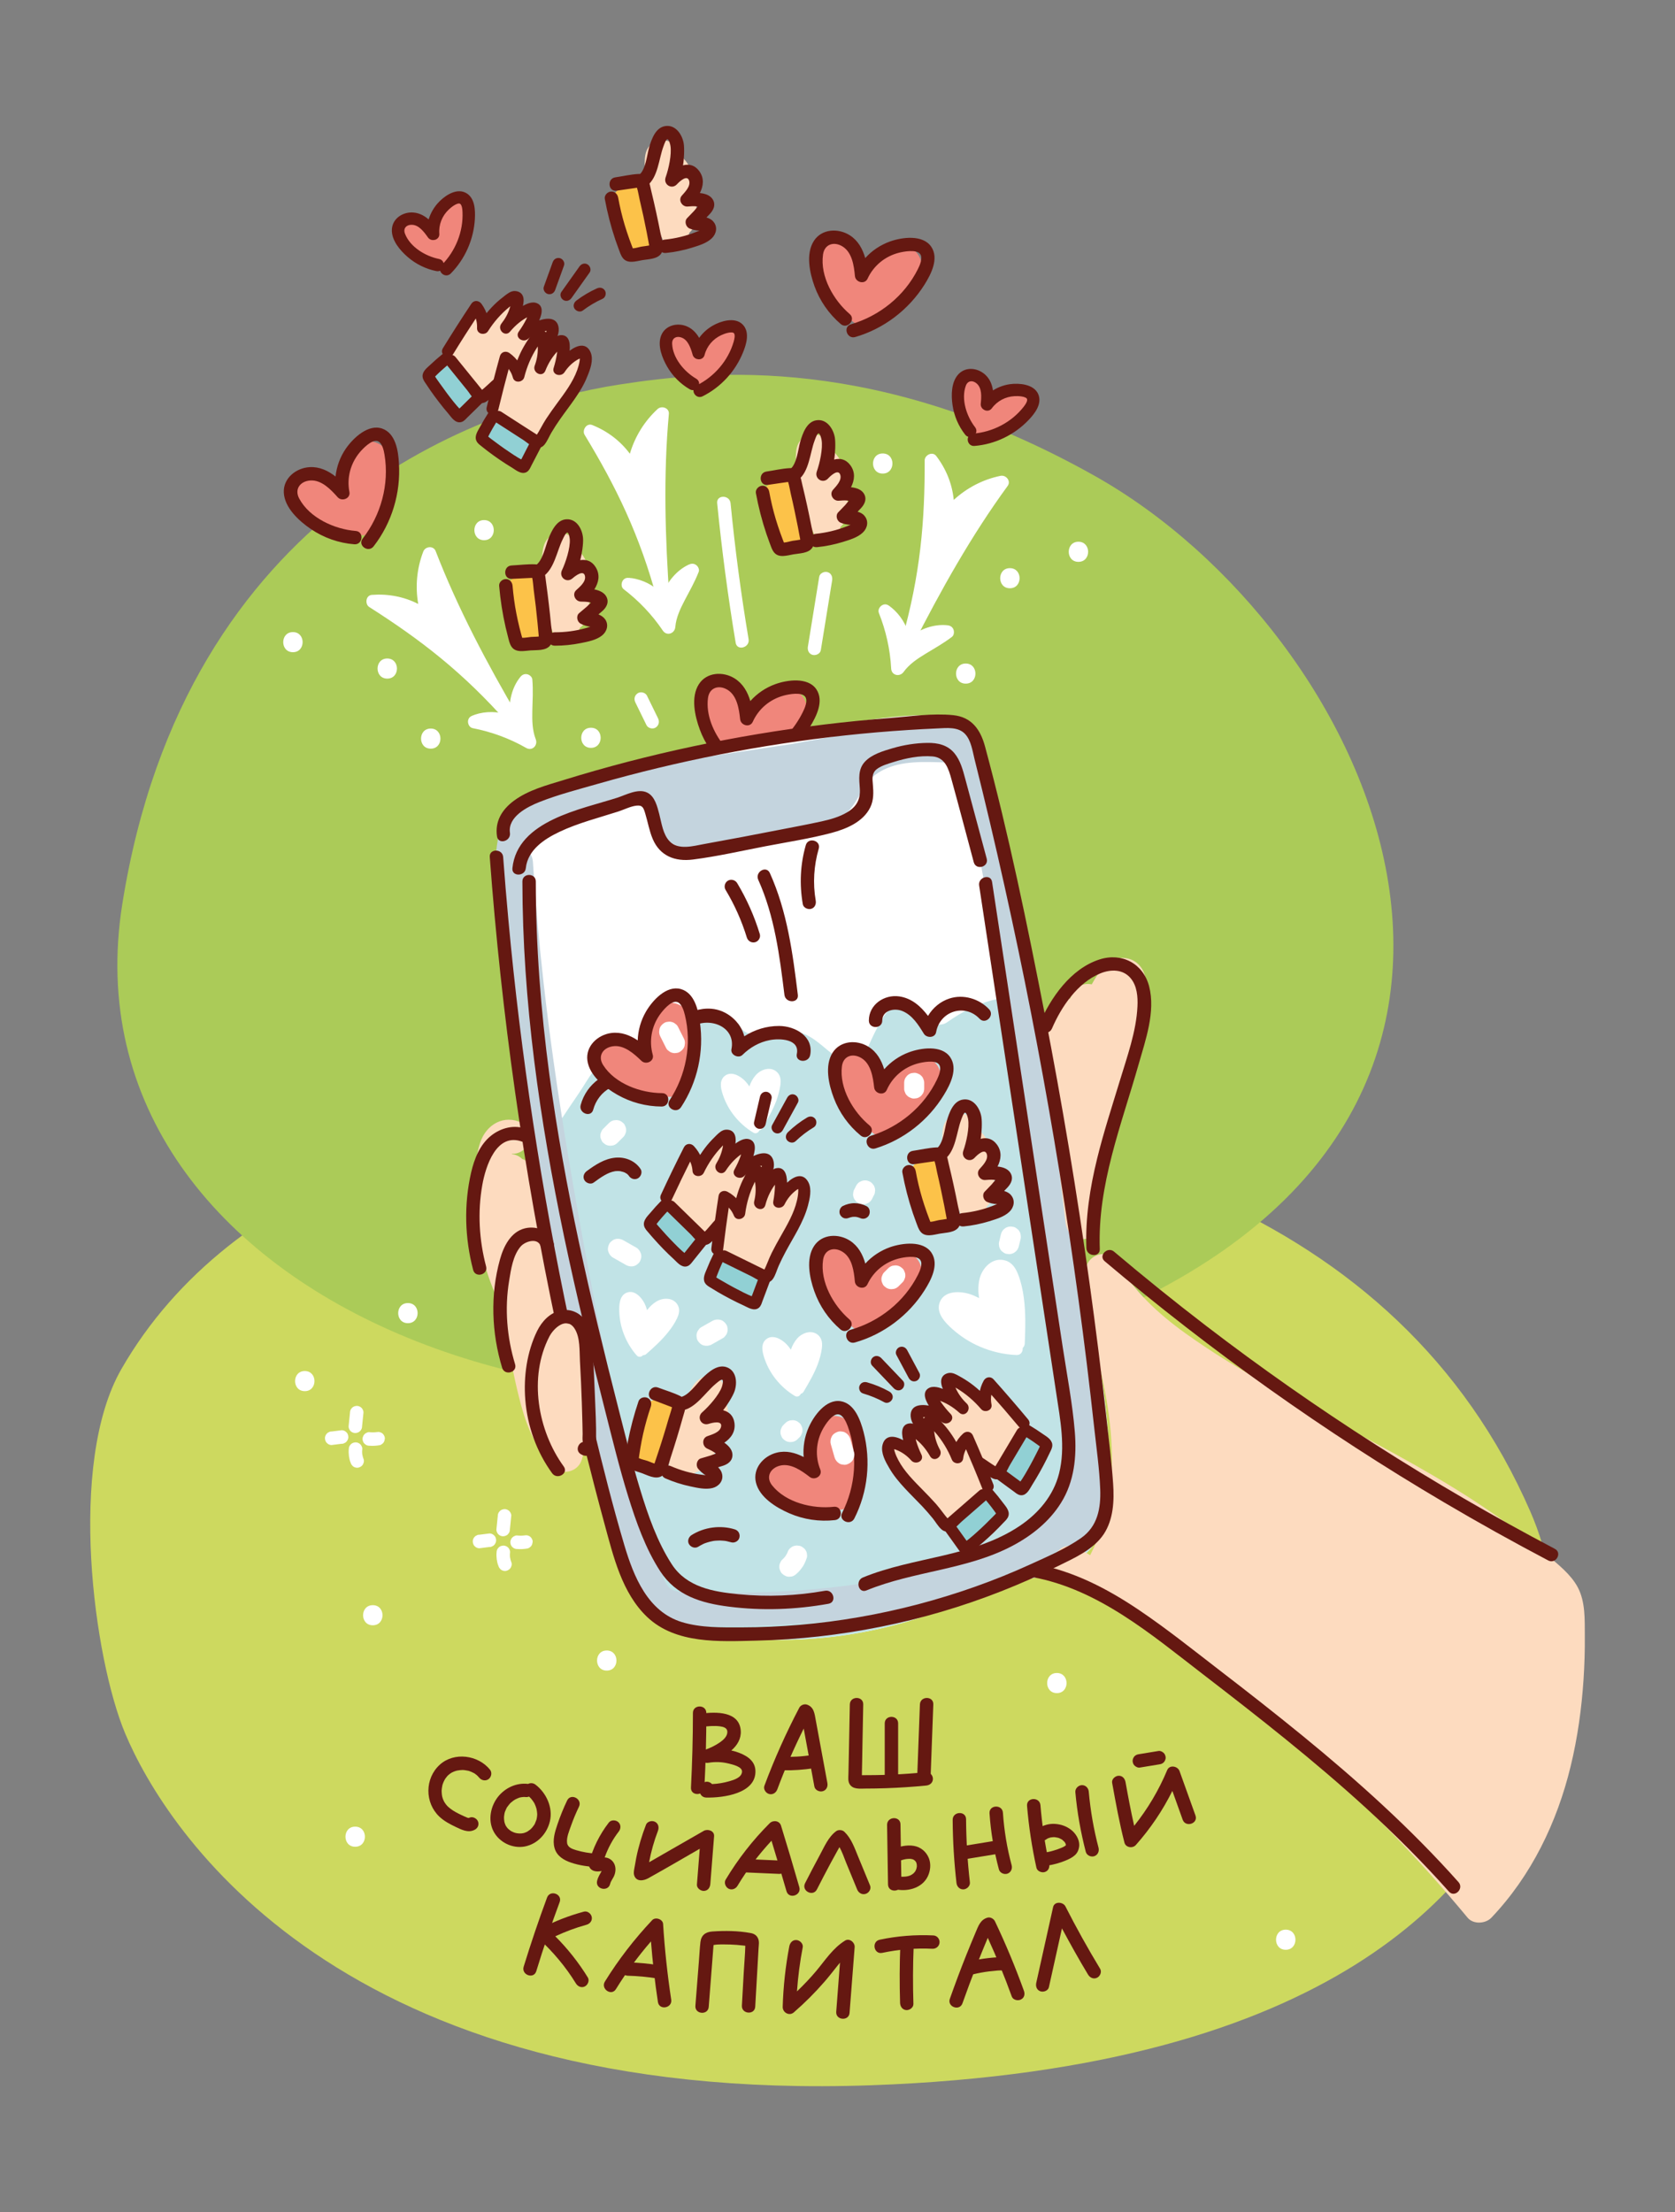 <?xml version="1.0" encoding="utf-8"?>
<!-- Generator: Adobe Illustrator 24.2.0, SVG Export Plug-In . SVG Version: 6.00 Build 0)  -->
<svg version="1.1" id="line" xmlns="http://www.w3.org/2000/svg" xmlns:xlink="http://www.w3.org/1999/xlink" x="0px" y="0px"
	 viewBox="0 0 250 330" style="enable-background:new 0 0 250 330;" xml:space="preserve">
<rect x="0" y="0" width="250" height="330" fill="#808080" stroke="none"/>
<style type="text/css">
	.st0{fill:#BCDFDF;}
	.st1{fill:#99D3DD;}
	.st2{fill:#ABCB58;}
	.st3{fill:#C7D555;}
	.st4{fill:#FFFFFF;}
	.st5{fill:#AAB4B9;}
	.st6{fill:#FDDBBF;}
	.st7{fill:#F4CA99;}
	.st8{fill:#DC9F5C;}
	.st9{fill:#F6B1AC;}
	.st10{fill:#651811;}
	.st11{fill:#E9E56D;}
	.st12{fill:#9BC0D5;}
	.st13{fill:#DDE8F0;}
	.st14{fill:#EF7C68;}
	.st15{fill:#FFE1A2;}
	.st16{fill:#E9F4F4;}
	.st17{fill:#CDD95F;}
	.st18{fill:#B2DCDA;}
	.st19{fill:#9DAEB9;}
	.st20{fill:#F0EA7A;}
	.st21{fill:#CCDB81;}
	.st22{fill:#F4A5AD;}
	.st23{fill:#B2B2B2;}
	.st24{fill:#C0C4C6;}
	.st25{fill:#E3E8EA;}
	.st26{fill:#FFDB83;}
	.st27{fill:#C0C0C0;}
	.st28{fill:#6EC6D9;}
	.st29{fill:#878D91;}
	.st30{fill:#F0867B;}
	.st31{fill:#FFDE90;}
	.st32{fill:#C53C6C;}
	.st33{fill:#EEBF6D;}
	.st34{fill:#903D8F;}
	.st35{fill:#514E9C;}
	.st36{fill:#F9BB7A;}
	.st37{fill:#F28F6C;}
	.st38{fill:#FFE586;}
	.st39{fill:#6FC5D3;}
	.st40{fill:#9BD4E4;}
	.st41{fill:#F6B9C2;}
	.st42{fill:#F4A08B;}
	.st43{fill:#D1E8E8;}
	.st44{fill:#FCC249;}
	.st45{fill:#9F5A24;}
	.st46{fill:#BCE4FA;}
	.st47{fill:#B07147;}
	.st48{fill:#D88959;}
	.st49{fill:#FFEC96;}
	.st50{fill:#91D0D4;}
	.st51{fill:#651811;stroke:#651811;stroke-width:0.75;stroke-linecap:round;stroke-linejoin:round;stroke-miterlimit:10;}
	.st52{fill:#C1E3E6;}
	.st53{fill:#C4D4DE;}
	.st54{fill:#651811;stroke:#651811;stroke-width:0.5;stroke-miterlimit:10;}
	.st55{fill:#651811;stroke:#651811;stroke-width:0.5;stroke-linecap:round;stroke-linejoin:round;stroke-miterlimit:10;}
	.st56{fill:#D8E0E6;}
	.st57{fill:#FECB4A;}
	.st58{fill:#EEF8FE;}
	.st59{fill:#ADCE68;}
	.st60{fill:#FCD7BA;}
	.st61{fill:#651811;stroke:#651811;stroke-width:0.25;stroke-miterlimit:10;}
	.st62{fill:#F4A8B3;}
	.st63{fill:#F7AE6E;}
	.st64{fill:#FEDFB3;}
	.st65{fill:#F7B28C;}
	.st66{fill:#FFFBDC;}
	.st67{fill:#FCC24F;}
	.st68{fill:none;stroke:#651811;stroke-width:2;stroke-linecap:round;stroke-linejoin:round;stroke-miterlimit:10;}
	.st69{fill:#9EC65A;}
	.st70{fill:#A7D9DE;}
	.st71{fill:#CACCCE;}
	.st72{fill:#FBBE49;}
	.st73{fill:#9BC76B;}
	.st74{fill:#D9E181;}
	.st75{fill:#F6B9C5;}
	.st76{fill:#87CDD8;}
	.st77{fill:#651811;stroke:#651811;stroke-width:0.4;stroke-miterlimit:10;}
	.st78{fill:#A8D7CC;}
	.st79{fill:#CDEAFC;}
	.st80{fill:#D6D6D6;}
	.st81{fill:#F8C3C3;}
	.st82{fill:#D7BCA5;}
	.st83{fill:#FFD247;}
	.st84{fill:#F59B42;}
	.st85{fill:#FFF59B;}
	.st86{fill:#90D1DB;}
	.st87{fill:#EB935F;}
	.st88{fill:#DD7636;}
</style>
<g>
	<path class="st17" d="M228.42,225.53c-19.76-45.37-68.41-59.7-119.65-60.73c-36.75-0.74-74.28,10.91-90.66,39.46
		c-8.09,14.1-4.09,43.22,0.56,54.32c6.11,14.57,32.1,55.35,111.39,52.51c69.74-2.5,90.4-30,97.57-46.49
		C232.98,252.29,233.84,237.98,228.42,225.53z"/>
	<path class="st2" d="M92.31,57.39c-19.86,3.09-64.63,18.12-74.06,77.51c-9.43,59.4,74.09,92.65,146.81,61.28
		C237.8,164.82,204.76,94.24,163.4,71C131.13,52.87,106.38,55.2,92.31,57.39z"/>
	<path class="st4" d="M165.04,210.26c-0.95-8.63-2.86-17.11-4.62-25.6c-3.37-16.22-4.7-32.76-7.93-49
		c-1.59-7.97-3.6-16.11-6.98-23.53c-0.78-1.7-1.9-3.27-3.52-4.25c-1.65-1-3.67-1.24-5.57-1.15c-4.25,0.21-8.53,0.93-12.73,1.55
		c-8.48,1.25-16.91,2.93-25.23,5.02c-4.2,1.05-8.37,2.21-12.51,3.48c-3.53,1.08-7.22,2.46-9.38,5.6c-0.83,0.42-1.47,1.26-1.4,2.22
		c0.02,0.25,0.05,0.5,0.06,0.75c-0.24,1.08-0.26,2.19-0.09,3.35c0.05,0.37,0.22,0.68,0.46,0.95c0.68,7.52,1.62,15.02,2.77,22.48
		c0.53,16.8,3.08,33.51,6.59,49.94c1.97,9.21,3.9,18.61,7.23,27.44c1.47,3.89,3.09,8.21,6.16,11.15c3.49,3.34,7.89,3.4,12.39,2.71
		c0.51-0.08,1.02-0.16,1.52-0.24c0.43,0.81,1.22,1.45,2.18,1.48c10.89,0.34,21.69-2.02,31.5-6.74c0.4-0.19,0.69-0.51,0.89-0.88
		c1.18-0.22,2.36-0.45,3.54-0.71c3.47-0.75,7.41-1.46,10.41-3.48c3.42-2.31,4.56-5.85,4.75-9.81
		C165.75,218.75,165.5,214.48,165.04,210.26z"/>
	<path class="st52" d="M165.04,210.26c-0.95-8.63-2.86-17.11-4.62-25.6c-2.45-11.79-3.82-23.75-5.63-35.64
		c-4.75-0.83-8.83,0.25-13.4,3.47c-1.18,0.83-2.77,0.15-3.49-0.91c-4.25-6.33-7.26,2.56-8.83,5.63c-0.64,1.26-2.33,1.54-3.49,0.91
		c-1.98-1.08-3.27-2.81-5.3-3.76c-2.58-1.2-5.02-0.33-7.77-0.12c-1.12,0.09-1.89-0.6-2.25-1.49c-0.9-0.1-1.8-0.3-2.65-0.57
		c-0.47-0.15-0.86-0.41-1.16-0.74c-0.62,0.33-1.24,0.68-1.84,1.02c-1.96,1.12-3.8,2.57-5.81,3.58c-2.32,1.16-4.71,0.74-7.1,1.4
		c-2.6,0.72-3.89,3.6-5.34,5.71c-1.77,2.58-3.49,5.19-5.16,7.84c-0.35,0.56-0.81,0.9-1.31,1.06c1.19,10.08,2.95,20.09,5.06,30.01
		c1.97,9.21,3.9,18.61,7.23,27.44c1.47,3.89,3.09,8.21,6.16,11.15c3.49,3.34,7.89,3.4,12.39,2.71c0.51-0.08,1.02-0.16,1.52-0.24
		c0.43,0.81,1.22,1.45,2.18,1.48c10.89,0.34,21.69-2.02,31.5-6.74c0.4-0.19,0.69-0.51,0.89-0.88c1.18-0.22,2.36-0.45,3.54-0.71
		c3.47-0.75,7.41-1.46,10.41-3.48c3.42-2.31,4.56-5.85,4.75-9.81C165.75,218.75,165.5,214.48,165.04,210.26z"/>
	<path class="st53" d="M164.62,217.38c-1.81-6.6-2.22-13.31-2.8-20.09c-1.22-14.24-3.36-28.39-5.84-42.46
		c-1.39-7.9-2.89-15.78-4.38-23.66c-0.15-0.8-0.79-1.38-1.54-1.65c-1.01-6.96-2.22-13.91-4.85-20.47c-0.5-1.25-1.67-2.13-3.08-1.75
		c-0.63,0.17-1.21,0.67-1.56,1.28c-3.17-0.63-6.35-0.29-9.54,0.2c-3.64,0.55-7.27,1.19-10.89,1.85c-0.67,0.12-1.33,0.24-2,0.37
		c-6.64,0.99-13.27,1.98-19.91,2.98c-1.67-0.48-3.61-0.21-5.37,0.17c-3.08,0.67-6.13,1.49-9.13,2.46c-2.74,0.89-5.52,2-7.4,4.23
		c-0.52,0.27-0.96,0.73-1.19,1.43c-0.14,0.42-0.25,0.86-0.36,1.29c-0.6,1.64-0.77,3.42-0.78,5.18c0,0.01,0,0.02,0,0.03
		c0,0.73,0.02,1.46,0.05,2.17c0.05,0.68,0.33,1.31,0.77,1.77c1.52,20.32,4.85,40.47,8.64,60.48c1.14,6.04,2.32,12.07,3.51,18.1
		c0.08,0.43,0.31,0.79,0.61,1.08c1.71,7,3.58,13.96,5.63,20.87c1.04,3.51,1.9,7.4,5.77,8.75c1.6,0.56,3.35,0.56,5.03,0.59
		c1.85,0.03,3.71,0.04,5.56,0.03c14.03-0.12,28.28-1.81,41.2-7.57c1.67-0.75,3.31-1.56,4.91-2.45c0.65-0.36,1.32-0.72,1.98-1.12
		c2.9,0.2,5.49-1.37,6.88-4.01C166.24,224.27,165.53,220.68,164.62,217.38z M157.34,222.5c-0.02,0.46-0.04,0.96-0.08,1.45
		c-0.45,0.96-0.94,1.9-1.41,2.85c-0.78,0.56-1.8,0.98-2.49,1.37c-1.41,0.79-2.86,1.53-4.33,2.21c-5.68,2.62-11.79,4.32-17.93,5.44
		c-6.25,1.14-12.6,1.62-18.94,1.76c-3.12,0.07-6.26,0.1-9.38-0.01c-1-0.04-2.33-0.02-3.03-0.85c-0.89-1.05-1.11-2.82-1.49-4.09
		c-2.4-8.01-4.56-16.09-6.49-24.22c-0.1-0.4-0.26-0.72-0.46-0.98c-3.95-20.15-7.86-40.33-10.17-60.74
		c-0.68-6.02-1.22-12.05-1.6-18.1c-0.03-0.47-0.17-0.86-0.37-1.19c0.1-0.81,0.23-1.61,0.44-2.41c0.14-0.31,0.31-0.61,0.52-0.89
		c1.38-1.78,4.05-2.38,6.09-3.02c2.93-0.91,5.91-1.71,8.92-2.3c0.42-0.08,1.37-0.28,1.65-0.07c0.44,0.33,0.44,2.22,0.56,2.86
		c0.49,2.52,2.31,4.48,4.87,4.94c2.67,0.48,5.37-0.27,7.98-0.78c3.11-0.61,6.22-1.21,9.33-1.82c2.7-0.53,5.52-0.96,7.38-3.21
		c0.89-1.08,1.46-2.31,2.2-3.48c0.68-1.08,1.65-1.83,2.78-2.39c2.76-1.37,6.08-1.17,9.07-1.09c0.22,0.01,0.43-0.02,0.62-0.07
		c2.15,6.52,4.39,11.53,5.34,18.32c0.12,0.86-0.39,3.3,0.44,3.54c2.28,12.02,4.53,24.04,6.37,36.14c0.97,6.41,1.82,12.84,2.5,19.28
		c0.65,6.19,0.95,12.42,1.76,18.59C159.78,213.38,159.44,218.71,157.34,222.5z"/>
	<path class="st4" d="M152.34,184.28c-0.01-0.2-0.07-0.39-0.18-0.56c-0.09-0.17-0.22-0.32-0.39-0.42c-0.14-0.13-0.32-0.22-0.51-0.27
		c-0.13-0.02-0.27-0.04-0.4-0.05c-0.27,0-0.52,0.07-0.76,0.2l-0.3,0.23c-0.19,0.19-0.31,0.41-0.39,0.66
		c-0.09,0.38-0.18,0.75-0.27,1.13c-0.06,0.2-0.07,0.4-0.03,0.6c0.01,0.2,0.07,0.39,0.18,0.56c0.09,0.17,0.22,0.32,0.39,0.42
		c0.15,0.13,0.31,0.22,0.51,0.27c0.13,0.02,0.27,0.04,0.4,0.05c0.27,0,0.52-0.07,0.76-0.2l0.3-0.23c0.19-0.19,0.31-0.41,0.39-0.66
		c0.09-0.38,0.18-0.75,0.28-1.13C152.37,184.68,152.38,184.48,152.34,184.28z"/>
	<path class="st4" d="M130.56,177.2c-0.05-0.2-0.14-0.37-0.27-0.51c-0.11-0.16-0.25-0.29-0.42-0.39l-0.36-0.15
		c-0.27-0.07-0.53-0.07-0.8,0l-0.36,0.15c-0.23,0.13-0.4,0.31-0.54,0.54c-0.09,0.19-0.19,0.38-0.28,0.56
		c-0.11,0.17-0.17,0.36-0.18,0.56c-0.04,0.2-0.04,0.4,0.03,0.6c0.05,0.2,0.14,0.37,0.27,0.51c0.11,0.16,0.25,0.29,0.42,0.39
		l0.36,0.15c0.27,0.07,0.53,0.07,0.8,0l0.36-0.15c0.23-0.13,0.4-0.31,0.54-0.54c0.09-0.19,0.19-0.38,0.28-0.56
		c0.11-0.17,0.17-0.36,0.18-0.56C130.63,177.6,130.62,177.4,130.56,177.2z"/>
	<path class="st4" d="M93.32,168.01c-0.06-0.19-0.16-0.35-0.31-0.48l-0.3-0.23c-0.23-0.14-0.49-0.2-0.76-0.2
		c-0.13,0.02-0.27,0.04-0.4,0.05c-0.25,0.07-0.47,0.2-0.66,0.39c-0.28,0.28-0.56,0.56-0.84,0.84c-0.15,0.14-0.25,0.3-0.31,0.48
		c-0.09,0.18-0.14,0.37-0.13,0.58c-0.01,0.21,0.04,0.4,0.13,0.58c0.06,0.19,0.16,0.35,0.31,0.48l0.3,0.23
		c0.23,0.14,0.49,0.2,0.76,0.2c0.13-0.02,0.27-0.04,0.4-0.05c0.25-0.07,0.47-0.2,0.66-0.39l0.84-0.84c0.15-0.14,0.25-0.3,0.31-0.48
		c0.09-0.18,0.14-0.37,0.13-0.58C93.46,168.38,93.41,168.19,93.32,168.01z"/>
	<path class="st4" d="M95.66,187.03c-0.12-0.37-0.34-0.7-0.69-0.9c-0.66-0.37-1.32-0.75-1.97-1.12c-0.34-0.19-0.78-0.26-1.16-0.15
		c-0.2,0.05-0.37,0.14-0.51,0.27c-0.16,0.11-0.29,0.25-0.39,0.42c-0.18,0.35-0.28,0.77-0.15,1.16c0.12,0.37,0.34,0.7,0.69,0.9
		c0.66,0.37,1.31,0.75,1.97,1.12c0.34,0.19,0.78,0.26,1.16,0.15c0.2-0.05,0.37-0.14,0.51-0.27c0.16-0.11,0.29-0.25,0.39-0.42
		C95.69,187.84,95.79,187.42,95.66,187.03z"/>
	<path class="st4" d="M108.58,198.15c-0.01-0.2-0.07-0.39-0.18-0.56c-0.21-0.32-0.51-0.6-0.9-0.69c-0.4-0.09-0.8-0.05-1.16,0.15
		c-0.55,0.31-1.09,0.62-1.64,0.93c-0.17,0.09-0.32,0.22-0.42,0.39c-0.13,0.14-0.22,0.32-0.27,0.51c-0.06,0.2-0.07,0.4-0.03,0.6
		c0.01,0.2,0.07,0.39,0.18,0.56c0.21,0.32,0.51,0.6,0.9,0.69c0.4,0.09,0.8,0.05,1.16-0.15c0.55-0.31,1.09-0.62,1.64-0.93
		c0.17-0.09,0.32-0.22,0.42-0.39c0.13-0.14,0.22-0.31,0.27-0.51C108.61,198.55,108.62,198.35,108.58,198.15z"/>
	<path class="st4" d="M120.44,231.87c-0.01-0.2-0.07-0.39-0.18-0.56c-0.09-0.17-0.22-0.32-0.39-0.42c-0.14-0.13-0.31-0.22-0.51-0.27
		c-0.13-0.02-0.27-0.04-0.4-0.05c-0.27,0-0.52,0.07-0.76,0.2l-0.3,0.23c-0.18,0.18-0.3,0.39-0.37,0.63c-0.1,0.21-0.22,0.41-0.35,0.6
		c-0.13,0.15-0.26,0.31-0.42,0.44c-0.15,0.14-0.25,0.3-0.31,0.48c-0.09,0.18-0.14,0.37-0.13,0.58c-0.01,0.21,0.04,0.4,0.13,0.58
		c0.06,0.19,0.16,0.35,0.31,0.48c0.29,0.26,0.66,0.46,1.06,0.44c0.13-0.02,0.27-0.04,0.4-0.05c0.25-0.07,0.47-0.2,0.66-0.39
		c0.36-0.3,0.66-0.68,0.92-1.06c0.1-0.14,0.19-0.29,0.26-0.45c0.13-0.27,0.25-0.54,0.34-0.83
		C120.47,232.27,120.48,232.07,120.44,231.87z"/>
	<path class="st4" d="M119.64,212.78c-0.06-0.19-0.16-0.35-0.31-0.48c-0.1-0.08-0.2-0.16-0.3-0.23c-0.23-0.14-0.49-0.2-0.76-0.2
		c-0.13,0.02-0.27,0.04-0.4,0.05c-0.25,0.07-0.47,0.2-0.66,0.39c-0.09,0.09-0.19,0.19-0.28,0.28c-0.15,0.14-0.25,0.3-0.31,0.48
		c-0.09,0.18-0.14,0.37-0.13,0.58c-0.01,0.21,0.04,0.4,0.13,0.58c0.06,0.19,0.16,0.35,0.31,0.48l0.3,0.23
		c0.23,0.14,0.49,0.2,0.76,0.2c0.13-0.02,0.27-0.04,0.4-0.05c0.25-0.07,0.47-0.2,0.66-0.39l0.28-0.28c0.15-0.14,0.25-0.3,0.31-0.48
		c0.09-0.18,0.14-0.37,0.13-0.58C119.78,213.15,119.74,212.96,119.64,212.78z"/>
	<path class="st4" d="M139.21,160.13c-0.06-0.19-0.16-0.35-0.31-0.48c-0.14-0.15-0.3-0.25-0.48-0.31c-0.18-0.09-0.37-0.14-0.58-0.13
		c-0.13,0.02-0.27,0.04-0.4,0.05c-0.25,0.07-0.47,0.2-0.66,0.39l-0.23,0.3c-0.14,0.23-0.2,0.49-0.2,0.76v0.56
		c-0.01,0.21,0.04,0.4,0.13,0.58c0.06,0.19,0.16,0.35,0.31,0.48c0.14,0.15,0.3,0.25,0.48,0.31c0.18,0.09,0.37,0.14,0.58,0.13
		c0.13-0.02,0.27-0.04,0.4-0.05c0.25-0.07,0.47-0.2,0.66-0.39l0.23-0.3c0.14-0.23,0.2-0.49,0.2-0.76v-0.56
		C139.35,160.5,139.31,160.31,139.21,160.13z"/>
	<path class="st4" d="M102.14,154.09c-0.05-0.12-0.1-0.24-0.15-0.36c-0.13-0.23-0.31-0.4-0.54-0.54c-0.37-0.28-0.75-0.57-1.12-0.85
		c-0.17-0.11-0.36-0.17-0.56-0.18c-0.2-0.04-0.4-0.04-0.6,0.03c-0.2,0.05-0.37,0.14-0.51,0.27c-0.16,0.11-0.29,0.25-0.39,0.42
		l-0.15,0.36c-0.07,0.27-0.07,0.53,0,0.8l0.15,0.36c0.13,0.23,0.31,0.4,0.54,0.54c0.37,0.28,0.75,0.57,1.12,0.85
		c0.17,0.11,0.36,0.17,0.56,0.18c0.2,0.04,0.4,0.04,0.6-0.03c0.2-0.05,0.37-0.14,0.51-0.27c0.16-0.11,0.29-0.25,0.39-0.42
		c0.05-0.12,0.1-0.24,0.15-0.36C102.21,154.63,102.21,154.36,102.14,154.09z"/>
	<path class="st4" d="M136.13,188.86c-0.06-0.19-0.16-0.35-0.31-0.48c-0.1-0.08-0.2-0.16-0.3-0.23c-0.23-0.14-0.49-0.2-0.76-0.2
		c-0.13,0.02-0.27,0.04-0.4,0.05c-0.25,0.07-0.47,0.2-0.66,0.39c-0.19,0.19-0.38,0.37-0.56,0.56c-0.15,0.14-0.25,0.3-0.31,0.48
		c-0.09,0.18-0.14,0.37-0.13,0.58c-0.01,0.21,0.04,0.4,0.13,0.58c0.06,0.19,0.16,0.35,0.31,0.48l0.3,0.23
		c0.23,0.14,0.49,0.2,0.76,0.2c0.13-0.02,0.27-0.04,0.4-0.05c0.25-0.07,0.47-0.2,0.66-0.39c0.19-0.19,0.38-0.37,0.56-0.56
		c0.15-0.14,0.25-0.3,0.31-0.48c0.09-0.18,0.14-0.37,0.13-0.58C136.27,189.23,136.23,189.04,136.13,188.86z"/>
	<path class="st6" d="M170.67,144.96c-1.01-2.26-3.79-2.71-5.58-1.04c-0.85,0.79-1.55,1.85-2.15,2.94
		c-1.02-0.25-2.26,0.21-2.76,1.16c-0.17,0.32-0.32,0.65-0.47,0.98c-0.21-0.06-0.43-0.11-0.65-0.11c-1.42,0-2.41,1.15-2.5,2.5
		c-0.33,5.21,0.08,10.4,0.66,15.58c0.57,5.14,1.2,10.27,1.81,15.4c0.16,1.34,1.04,2.5,2.5,2.5c1.42,0,2.42-1.15,2.5-2.5
		c0.5-8.57,1.98-17.04,4.42-25.28c0.59-2.01,1.29-3.97,1.92-5.97C170.96,149.23,171.52,146.86,170.67,144.96z"/>
	<path class="st6" d="M86.3,197.94c-0.29-0.81-0.99-1.41-1.78-1.67c-1.03-6.57-2.64-13.03-4.83-19.31c0.01-0.58,0.03-1.17,0.02-1.75
		c-0.01-1.18-0.81-1.99-1.78-2.31c-0.43-0.43-0.97-0.66-1.53-0.72c0-0.02,0.01-0.04,0.01-0.06c2.39,0.15,4.05-3.33,1.51-4.59
		c-2.68-1.33-5.35,0.22-6.25,2.93c-0.77,2.33-0.86,5.11-0.87,7.55c-0.03,5.24,1.11,10.33,3.15,15.14c0.16,0.37,0.41,0.65,0.73,0.84
		c0.23,1.63,0.51,3.26,0.81,4.89c0.67,3.63,1.34,7.31,2.32,10.88c0.92,3.36,2.35,6.6,4.85,9.09c1.35,1.36,3.64,0.69,4.18-1.1
		C88.77,211.28,88.61,204.27,86.3,197.94z"/>
	<path class="st6" d="M235.48,236.79c-1.04-1.94-2.96-3.42-4.61-4.83c-1.8-1.54-3.66-3-5.56-4.4c-3.63-2.68-7.45-5.11-11.34-7.39
		c-7.91-4.64-16.14-8.7-24.13-13.2c-4.43-2.5-8.81-5.11-12.94-8.08c-4-2.88-7.7-6.28-10.16-10.6c-1.4-2.46-5.33-0.82-4.57,1.93
		c0.2,0.73,0.39,1.47,0.59,2.2c-0.74,0.53-1.19,1.42-0.88,2.56c3.22,11.85,6.88,25.45,0.83,37.03c-0.61-0.35-1.21-0.71-1.83-1.06
		c-2.8-1.59-5.33,2.73-2.52,4.32c18.01,10.19,34.51,22.91,48.94,37.74c4.09,4.2,8.01,8.58,11.75,13.09c0.85,1.02,2.67,0.91,3.54,0
		c5.98-6.28,9.81-14.23,11.84-22.61c1.03-4.23,1.63-8.58,1.92-12.93c0.14-2.16,0.21-4.33,0.19-6.5
		C236.52,241.64,236.65,238.99,235.48,236.79z"/>
	<g>
		<path class="st30" d="M107.24,111.43c4.09-0.86,8.2-1.6,12.35-2.06c0.09-0.18,0.2-0.35,0.28-0.53c0.75-1.74,1.04-4.1-0.59-5.46
			c-1.9-1.6-4.36-0.62-5.96,0.87c-0.68,0.63-1.26,1.36-1.74,2.15c-0.32-0.67-0.67-1.33-1.11-1.94c-1.25-1.74-3.76-3.64-5.7-1.63
			c-1.56,1.62-0.92,4.26,0.1,5.96C105.51,109.83,106.37,110.64,107.24,111.43z"/>
		<path class="st10" d="M105.93,111.71c0.71-0.15,1.42-0.3,2.14-0.45c-1.61-2.01-2.73-4.65-2.4-7.13c0.21-1.57,1.64-2,2.92-1.22
			c1.43,0.88,1.71,2.87,1.88,4.39c0.1,0.94,1.47,1.31,1.89,0.37c0.87-1.94,2.57-3.35,4.62-3.9c0.74-0.2,2.6-0.56,3.17,0.14
			c0.48,0.59-0.03,1.73-0.31,2.29c-0.61,1.25-1.4,2.39-2.31,3.42c0.92-0.12,1.85-0.23,2.78-0.33c0.19-0.28,0.39-0.55,0.57-0.84
			c0.96-1.55,2.15-3.89,0.95-5.64c-1.26-1.82-4.35-1.39-6.15-0.73c-1.42,0.52-2.7,1.39-3.69,2.51c-0.4-1.35-1.09-2.59-2.33-3.37
			c-1.73-1.09-4.2-0.96-5.36,0.87c-1.22,1.92-0.59,4.76,0.15,6.75C104.82,109.87,105.33,110.82,105.93,111.71z"/>
	</g>
	<path class="st10" d="M85.04,197.49c-4.22-19.88-7.3-40.01-9.16-60.25c-0.29-3.12-0.55-6.25-0.78-9.38c-0.09-1.28-2.1-1.29-2,0
		c1.74,23.48,5.05,46.83,9.93,69.87C83.61,197.4,84.35,197.32,85.04,197.49z"/>
	<path class="st10" d="M166.14,221.36c-0.22-3.26-0.64-6.53-1-9.78c-0.75-6.7-1.58-13.39-2.51-20.07
		c-1.87-13.5-4.11-26.95-6.72-40.34c-2.6-13.32-5.35-26.7-8.89-39.8c-0.68-2.53-2-4.4-4.76-4.68c-3.08-0.31-6.4,0.19-9.48,0.43
		c-6.56,0.51-13.1,1.3-19.59,2.38c-6.56,1.09-13.07,2.48-19.51,4.15c-3.22,0.84-6.42,1.75-9.59,2.73c-2.54,0.78-5.23,1.48-7.39,3.08
		c-1.78,1.32-2.85,3.07-2.52,5.32c0.19,1.27,2.11,0.73,1.93-0.53c-0.35-2.39,2.58-3.88,4.4-4.6c2.8-1.11,5.78-1.87,8.67-2.7
		c6.01-1.72,12.1-3.18,18.24-4.39c6.21-1.22,12.46-2.17,18.75-2.85c3.15-0.34,6.31-0.61,9.47-0.81c1.42-0.09,2.85-0.17,4.27-0.23
		c1.38-0.06,3.13-0.28,4.16,0.86c0.87,0.96,1.07,2.45,1.37,3.67c0.39,1.57,0.78,3.15,1.17,4.73c0.77,3.15,1.51,6.31,2.24,9.48
		c1.45,6.33,2.82,12.67,4.11,19.04c2.54,12.57,4.76,25.2,6.65,37.88c0.94,6.33,1.81,12.68,2.59,19.03c0.39,3.22,0.77,6.45,1.12,9.67
		c0.33,3.02,0.77,6.07,0.89,9.11c0.11,2.85-0.37,5.57-2.85,7.31c-2.29,1.6-5.01,2.76-7.55,3.92c-5.42,2.48-11.06,4.46-16.83,5.98
		c-5.76,1.51-11.65,2.54-17.59,3.05c-2.9,0.25-5.81,0.38-8.72,0.38c-2.94,0-6.04,0.08-8.88-0.78c-5.1-1.55-7.21-6.8-8.6-11.47
		c-1.74-5.85-3.22-11.79-4.66-17.72c-0.17-0.68-0.32-1.37-0.48-2.05c-0.01,0.06-0.01,0.11-0.01,0.17c-0.02,0.2-0.06,0.39-0.1,0.6
		c0.04,0.86,0.08,1.73,0.1,2.59c0.01,0.68-0.2,1.22-0.55,1.62c-0.05,0.13-0.12,0.26-0.19,0.37c0.94,3.76,1.91,7.51,2.93,11.25
		c1.32,4.82,2.59,10.29,6.36,13.87c4.29,4.07,10.83,3.66,16.32,3.53c6.21-0.14,12.4-0.84,18.49-2.06c6.15-1.23,12.19-3,18.02-5.3
		c2.86-1.12,5.67-2.37,8.42-3.73c2.46-1.22,5.3-2.43,6.89-4.78C166.19,226.68,166.31,223.9,166.14,221.36z"/>
	<path class="st10" d="M147.27,128.1c-1.07-3.97-2.13-7.93-3.2-11.9c-0.36-1.33-0.72-2.74-1.62-3.83c-1.03-1.24-2.48-1.56-4.03-1.54
		c-1.74,0.02-3.51,0.3-5.18,0.79c-1.41,0.41-3.14,0.92-4.16,2.03c-1.04,1.13-0.85,2.56-0.75,3.96c0.12,1.64-0.48,2.74-1.9,3.58
		c-1.16,0.69-2.49,1.06-3.8,1.35c-2.01,0.44-4.03,0.82-6.05,1.21c-3.83,0.75-7.66,1.48-11.5,2.17c-1.61,0.29-3.81,0.95-5.13-0.4
		c-1.01-1.04-1.2-2.72-1.55-4.06c-0.3-1.12-0.64-2.64-1.79-3.21c-1.35-0.67-3.15,0.32-4.42,0.74c-5.46,1.76-14.98,3.41-15.71,10.53
		c-0.13,1.28,1.87,1.27,2,0c0.28-2.72,2.76-4.35,5.02-5.42c2.78-1.32,5.85-2.09,8.77-3.03c0.85-0.27,1.85-0.79,2.74-0.88
		c0.9-0.1,1.04,0.34,1.29,1.16c0.39,1.27,0.6,2.58,1.12,3.81c1.09,2.56,3.35,3.41,6.01,3.07c3.62-0.46,7.23-1.29,10.82-1.98
		c3.28-0.63,6.65-1.14,9.88-2c2.2-0.59,4.7-1.63,5.76-3.8c0.53-1.09,0.49-2.23,0.39-3.41c-0.08-0.87-0.18-1.7,0.59-2.3
		c0.68-0.52,1.67-0.8,2.48-1.05c1.84-0.58,3.93-1.01,5.86-0.84c1.86,0.16,2.37,1.85,2.8,3.41c1.14,4.12,2.22,8.25,3.33,12.38
		C145.68,129.88,147.61,129.35,147.27,128.1z"/>
	<path class="st10" d="M123.14,237.32c-4.26,0.76-8.6,0.94-12.9,0.52c-3.78-0.37-7.73-1.04-9.96-4.45
		c-2.19-3.37-3.56-7.33-4.73-11.16c-1.21-3.97-2.2-8.01-3.23-12.03c-4.21-16.47-8.08-33.07-10.33-49.93
		c-1.27-9.54-2.01-19.15-2.02-28.77c0-1.29-2-1.29-2,0c0.02,17.85,2.58,35.58,6.23,53.02c1.83,8.71,3.93,17.36,6.13,25.98
		c1.08,4.25,2.12,8.52,3.42,12.71c1.19,3.83,2.59,7.82,4.79,11.2c2.37,3.64,6.14,4.76,10.25,5.28c4.96,0.63,9.96,0.45,14.87-0.43
		C124.94,239.02,124.4,237.09,123.14,237.32z"/>
	<path class="st10" d="M160.42,213.6c-0.35-4.24-1.17-8.47-1.81-12.67c-0.67-4.43-1.35-8.85-2.02-13.28l-4-26.32
		c-1.51-9.92-3.02-19.84-4.52-29.76c-0.19-1.27-2.12-0.73-1.93,0.53c2.55,16.81,5.11,33.61,7.66,50.42
		c1.28,8.44,2.57,16.89,3.85,25.33c0.59,3.91,1.41,8.06,0.42,11.97c-0.83,3.3-3.07,5.94-5.85,7.81c-6.98,4.7-15.81,4.58-23.43,7.71
		c-1.17,0.48-0.66,2.42,0.53,1.93c7.06-2.9,15-3.06,21.8-6.66c2.86-1.51,5.5-3.61,7.23-6.39
		C160.35,221.05,160.72,217.27,160.42,213.6z"/>
	<g>
		<g>
			<path class="st6" d="M86.61,82.39c-0.05-0.34-0.12-0.67-0.25-0.98c-0.78-1.82-3.22-2.68-4.65-1c-0.55,0.64-0.68,1.46-0.77,2.27
				c-0.1,0.82-0.16,1.64-0.15,2.46c0,0.24,0.02,0.49,0.04,0.73c-0.03,0.15-0.05,0.31-0.03,0.48c0.24,2.7,0.79,5.38,1.68,7.95
				c0.56,1.61,2.85,1.87,3.67,0.32c0.16-0.31,0.29-0.62,0.39-0.94c0.57-0.41,0.96-1.04,1.12-1.75c0.37-1.62,0.4-3.41,0.38-5.06
				C88.02,85.2,87.74,83.66,86.61,82.39z"/>
			<path class="st44" d="M80.24,87.19c-0.11-1-0.79-1.8-1.81-1.89c-0.8-0.07-1.61,0.36-1.97,1.08c-0.52,0.37-0.85,0.98-0.84,1.69
				c0.05,2.35,0.41,4.7,1.02,6.97c0.26,0.96,1.32,1.5,2.25,1.34c1.01-0.18,1.63-1.03,1.65-2.03C80.59,91.95,80.49,89.57,80.24,87.19
				z"/>
		</g>
		<g>
			<path class="st10" d="M82.25,93.26c-0.2-2.11-0.45-4.22-0.74-6.32c-0.16-1.12-0.14-2.68-1.62-2.75
				c-1.16-0.05-2.37,0.11-3.53,0.17c-1.28,0.06-1.27,2.06,0.02,2c0.6-0.03,1.2-0.06,1.8-0.09c0.28-0.01,0.56-0.03,0.84-0.04
				c0.14-0.01,0.28-0.01,0.42-0.02c0.12,0.59,0.15,1.24,0.22,1.81c0.11,0.82,0.21,1.64,0.31,2.46c0.09,0.82,0.18,1.64,0.26,2.47
				c0.04,0.43,0.08,0.86,0.12,1.29c0.02,0.18,0.03,0.36,0.05,0.54c0,0.06,0.01,0.12,0.01,0.18c-0.38,0.05-0.79,0.03-1.14,0.06
				c-0.37,0.03-0.9,0.15-1.33,0.13c-0.05-0.16-0.09-0.32-0.14-0.49c-0.09-0.33-0.18-0.67-0.26-1c-0.17-0.7-0.33-1.41-0.47-2.13
				c-0.27-1.37-0.45-2.76-0.57-4.15c-0.05-0.54-0.44-1-1.01-0.99c-0.51,0-1.04,0.47-0.99,1.01c0.18,2.09,0.5,4.16,0.97,6.2
				c0.11,0.47,0.23,0.94,0.35,1.41c0.13,0.49,0.23,1.03,0.52,1.46c0.62,0.94,1.89,0.63,2.84,0.56c0.93-0.07,2.25,0.08,2.91-0.71
				C82.72,95.54,82.34,94.16,82.25,93.26z"/>
			<path class="st10" d="M89.32,91.66c0.21-0.18,0.43-0.36,0.63-0.54c0.52-0.48,0.91-1.14,0.66-1.87c-0.27-0.78-1.05-1.15-1.9-1.32
				c0.63-1,0.91-2.15,0.2-3.31c-0.58-0.95-1.43-1.19-2.31-1.06c0.23-0.78,0.49-2.45,0.42-3.27c-0.1-1.34-0.94-2.9-2.48-2.82
				c-1.47,0.08-2.22,1.74-2.69,2.91c-0.43,1.08-0.86,3.33-1.92,3.97c-1.1,0.66-0.08,2.39,1.02,1.72c1.77-1.07,2.17-3.89,3.03-5.6
				c0.08-0.16,0.45-1,0.68-1.02c0.26-0.01,0.37,0.86,0.38,0.99c0.1,1.31-0.62,3.49-1.17,4.64c-0.48,1.03,0.71,1.97,1.58,1.2
				c0.39-0.34,1.67-1.35,1.86-0.33c0.16,0.85-0.78,1.6-1.32,2.1c-0.65,0.61-0.12,1.69,0.72,1.7c0.41,0,0.82,0.02,1.23,0.09
				c0.05,0.01,0.15,0.04,0.25,0.07c-0.23,0.21-0.46,0.47-0.59,0.58c-0.39,0.33-0.77,0.65-1.16,0.98c-0.49,0.41-0.32,1.29,0.22,1.57
				c0.34,0.18,0.96,0.42,1.46,0.45c-0.21,0.08-0.44,0.14-0.65,0.2c-1.53,0.44-3.09,0.64-4.68,0.64c-1.29,0-1.27,2,0.02,2
				c1.3,0,2.6-0.13,3.88-0.39c1.05-0.21,2.28-0.44,3.14-1.11c0.76-0.59,1.07-1.62,0.48-2.45C90.06,92.04,89.7,91.81,89.32,91.66z"/>
		</g>
	</g>
	<g>
		<g>
			<path class="st6" d="M124.4,67.37c-0.08-0.33-0.18-0.66-0.35-0.95c-0.95-1.74-3.47-2.35-4.72-0.54
				c-0.48,0.69-0.53,1.52-0.55,2.33c-0.01,0.82,0,1.64,0.1,2.46c0.03,0.24,0.07,0.48,0.11,0.72c-0.01,0.16-0.01,0.32,0.02,0.48
				c0.5,2.67,1.32,5.28,2.45,7.74c0.71,1.55,3.02,1.58,3.69-0.04c0.13-0.32,0.22-0.65,0.3-0.97c0.53-0.46,0.85-1.13,0.95-1.85
				c0.21-1.65,0.07-3.43-0.12-5.08C126.07,70.03,125.64,68.53,124.4,67.37z"/>
			<path class="st44" d="M118.52,72.78c-0.2-0.98-0.96-1.71-1.99-1.7c-0.81,0.01-1.56,0.52-1.85,1.26
				c-0.48,0.42-0.75,1.06-0.67,1.76c0.28,2.33,0.87,4.64,1.7,6.83c0.35,0.93,1.46,1.37,2.37,1.11c0.99-0.28,1.52-1.18,1.44-2.19
				C119.34,77.48,119.01,75.12,118.52,72.78z"/>
		</g>
		<g>
			<path class="st10" d="M121.13,78.62c-0.41-2.08-0.86-4.15-1.36-6.21c-0.27-1.1-0.4-2.65-1.89-2.57
				c-1.16,0.06-2.34,0.34-3.49,0.51c-1.27,0.19-1.06,2.18,0.21,1.99c0.59-0.09,1.19-0.18,1.78-0.26c0.28-0.04,0.56-0.08,0.84-0.12
				c0.14-0.02,0.28-0.04,0.41-0.06c0.18,0.58,0.27,1.22,0.4,1.78c0.19,0.8,0.37,1.61,0.54,2.42s0.34,1.62,0.5,2.43
				c0.08,0.42,0.17,0.85,0.24,1.27c0.03,0.18,0.07,0.35,0.1,0.53c0.01,0.06,0.02,0.12,0.03,0.18c-0.37,0.08-0.78,0.11-1.13,0.17
				c-0.36,0.06-0.88,0.24-1.31,0.26c-0.06-0.16-0.12-0.31-0.18-0.47c-0.12-0.32-0.24-0.65-0.36-0.97c-0.24-0.68-0.47-1.37-0.68-2.07
				c-0.4-1.34-0.72-2.7-0.97-4.07c-0.1-0.53-0.53-0.95-1.1-0.89c-0.51,0.05-0.99,0.57-0.89,1.1c0.38,2.06,0.9,4.09,1.57,6.08
				c0.16,0.46,0.32,0.91,0.49,1.37c0.18,0.47,0.33,1,0.66,1.4c0.71,0.87,1.95,0.44,2.88,0.28c0.92-0.16,2.25-0.14,2.82-0.99
				C121.82,80.84,121.3,79.51,121.13,78.62z"/>
			<path class="st10" d="M128,76.34c0.19-0.2,0.39-0.4,0.57-0.6c0.47-0.53,0.79-1.22,0.47-1.92c-0.34-0.75-1.16-1.04-2.02-1.13
				c0.53-1.06,0.69-2.23-0.12-3.31c-0.67-0.89-1.54-1.05-2.4-0.82c0.15-0.8,0.24-2.49,0.1-3.3c-0.23-1.32-1.22-2.8-2.75-2.56
				c-1.45,0.22-2.04,1.95-2.4,3.16c-0.32,1.11-0.52,3.4-1.52,4.14c-1.03,0.77,0.15,2.38,1.19,1.61c1.66-1.24,1.78-4.08,2.46-5.87
				c0.06-0.17,0.35-1.04,0.57-1.08c0.26-0.04,0.45,0.82,0.47,0.95c0.23,1.29-0.28,3.53-0.71,4.73c-0.38,1.07,0.9,1.89,1.69,1.04
				c0.35-0.38,1.53-1.51,1.82-0.52c0.24,0.83-0.62,1.67-1.1,2.22c-0.58,0.67,0.05,1.7,0.88,1.62c0.41-0.04,0.82-0.06,1.23-0.03
				c0.05,0,0.15,0.03,0.25,0.05c-0.21,0.23-0.42,0.51-0.53,0.63c-0.35,0.36-0.7,0.72-1.05,1.09c-0.44,0.46-0.19,1.31,0.37,1.54
				c0.36,0.15,1,0.33,1.49,0.3c-0.21,0.1-0.42,0.18-0.63,0.26c-1.48,0.58-3.01,0.94-4.59,1.1c-1.28,0.13-1.07,2.12,0.21,1.99
				c1.3-0.13,2.58-0.39,3.82-0.77c1.02-0.32,2.23-0.66,3.02-1.42c0.7-0.67,0.9-1.72,0.23-2.49C128.78,76.64,128.4,76.45,128,76.34z"
				/>
		</g>
	</g>
	<g>
		<g>
			<path class="st6" d="M101.84,23.48c-0.08-0.33-0.18-0.66-0.35-0.95c-0.95-1.74-3.47-2.35-4.72-0.54
				c-0.48,0.69-0.53,1.52-0.55,2.33c-0.02,0.82,0,1.64,0.1,2.46c0.03,0.24,0.07,0.48,0.11,0.72c-0.01,0.16-0.01,0.32,0.02,0.48
				c0.5,2.67,1.32,5.28,2.45,7.74c0.71,1.55,3.02,1.58,3.69-0.04c0.13-0.32,0.22-0.65,0.3-0.97c0.53-0.46,0.85-1.13,0.95-1.85
				c0.21-1.64,0.07-3.43-0.12-5.08C103.51,26.14,103.08,24.64,101.84,23.48z"/>
			<path class="st44" d="M95.96,28.89c-0.2-0.98-0.96-1.71-1.99-1.7c-0.81,0.01-1.56,0.52-1.85,1.26c-0.48,0.42-0.75,1.06-0.67,1.76
				c0.28,2.33,0.87,4.64,1.7,6.83c0.35,0.93,1.46,1.37,2.37,1.11c0.99-0.28,1.52-1.18,1.44-2.19
				C96.78,33.59,96.45,31.23,95.96,28.89z"/>
		</g>
		<g>
			<path class="st10" d="M98.57,34.73c-0.41-2.08-0.86-4.15-1.36-6.21c-0.27-1.1-0.4-2.65-1.89-2.57c-1.16,0.06-2.34,0.34-3.49,0.51
				c-1.27,0.19-1.06,2.18,0.21,1.99c0.59-0.09,1.19-0.18,1.78-0.26c0.28-0.04,0.56-0.08,0.84-0.12c0.14-0.02,0.28-0.04,0.41-0.06
				c0.18,0.58,0.27,1.22,0.4,1.78c0.19,0.8,0.37,1.61,0.55,2.42c0.17,0.81,0.34,1.62,0.5,2.43c0.08,0.42,0.16,0.85,0.24,1.27
				c0.03,0.18,0.07,0.35,0.1,0.53c0.01,0.06,0.02,0.12,0.03,0.18c-0.37,0.08-0.78,0.11-1.13,0.17c-0.36,0.06-0.88,0.24-1.31,0.26
				c-0.06-0.16-0.12-0.31-0.18-0.47c-0.12-0.32-0.24-0.65-0.36-0.97c-0.24-0.68-0.47-1.37-0.68-2.07c-0.4-1.34-0.72-2.7-0.97-4.07
				c-0.1-0.53-0.53-0.95-1.1-0.89c-0.51,0.05-0.99,0.57-0.89,1.1c0.38,2.06,0.9,4.09,1.57,6.08c0.16,0.46,0.32,0.91,0.49,1.37
				c0.18,0.47,0.33,1,0.66,1.4c0.71,0.87,1.95,0.44,2.88,0.28c0.92-0.16,2.25-0.14,2.82-0.99C99.26,36.95,98.74,35.62,98.57,34.73z"
				/>
			<path class="st10" d="M105.44,32.45c0.19-0.2,0.39-0.4,0.57-0.6c0.47-0.53,0.79-1.22,0.47-1.92c-0.34-0.75-1.15-1.04-2.02-1.13
				c0.53-1.06,0.69-2.23-0.12-3.31c-0.67-0.89-1.54-1.05-2.4-0.82c0.15-0.8,0.24-2.49,0.1-3.3c-0.23-1.32-1.22-2.8-2.75-2.56
				c-1.45,0.22-2.04,1.95-2.4,3.16c-0.32,1.11-0.52,3.4-1.52,4.14c-1.03,0.77,0.15,2.38,1.19,1.61c1.66-1.24,1.78-4.08,2.46-5.87
				c0.06-0.17,0.35-1.04,0.57-1.08c0.26-0.04,0.45,0.82,0.47,0.95c0.23,1.29-0.28,3.53-0.71,4.73c-0.38,1.07,0.9,1.89,1.69,1.04
				c0.35-0.38,1.53-1.51,1.82-0.52c0.24,0.83-0.62,1.67-1.1,2.22c-0.58,0.67,0.05,1.7,0.89,1.62c0.41-0.04,0.82-0.06,1.23-0.03
				c0.05,0,0.15,0.03,0.25,0.05c-0.21,0.23-0.42,0.51-0.53,0.63c-0.35,0.36-0.7,0.72-1.05,1.09c-0.44,0.46-0.19,1.31,0.37,1.54
				c0.36,0.15,1,0.33,1.49,0.3c-0.21,0.1-0.42,0.18-0.63,0.26c-1.48,0.58-3.01,0.94-4.59,1.1c-1.28,0.13-1.07,2.12,0.21,1.99
				c1.3-0.13,2.58-0.39,3.82-0.77c1.02-0.32,2.23-0.66,3.02-1.42c0.7-0.67,0.9-1.72,0.23-2.49
				C106.22,32.75,105.84,32.56,105.44,32.45z"/>
		</g>
	</g>
	<g>
		<g>
			<path class="st6" d="M146.26,168.71c-0.08-0.33-0.18-0.66-0.35-0.95c-0.95-1.74-3.47-2.35-4.72-0.54
				c-0.48,0.69-0.53,1.52-0.55,2.33c-0.02,0.82,0,1.64,0.1,2.46c0.03,0.24,0.07,0.48,0.11,0.72c-0.01,0.16-0.01,0.32,0.02,0.48
				c0.5,2.67,1.32,5.28,2.45,7.74c0.71,1.55,3.02,1.58,3.69-0.04c0.13-0.32,0.22-0.65,0.3-0.97c0.53-0.46,0.85-1.13,0.95-1.85
				c0.21-1.65,0.07-3.43-0.12-5.08C147.94,171.37,147.51,169.87,146.26,168.71z"/>
			<path class="st44" d="M140.39,174.12c-0.2-0.98-0.96-1.71-1.99-1.7c-0.81,0.01-1.56,0.52-1.85,1.26
				c-0.48,0.42-0.75,1.06-0.67,1.76c0.28,2.33,0.87,4.64,1.7,6.83c0.35,0.93,1.46,1.37,2.37,1.11c0.99-0.28,1.52-1.18,1.44-2.19
				C141.2,178.82,140.87,176.46,140.39,174.12z"/>
		</g>
		<g>
			<path class="st10" d="M142.99,179.96c-0.41-2.08-0.86-4.15-1.36-6.21c-0.27-1.1-0.4-2.65-1.89-2.57
				c-1.16,0.06-2.34,0.34-3.49,0.51c-1.27,0.19-1.06,2.18,0.21,1.99c0.59-0.09,1.19-0.18,1.78-0.26c0.28-0.04,0.56-0.08,0.84-0.12
				c0.14-0.02,0.28-0.04,0.41-0.06c0.18,0.58,0.27,1.22,0.4,1.78c0.19,0.8,0.37,1.61,0.54,2.42c0.17,0.81,0.34,1.62,0.5,2.43
				c0.08,0.42,0.16,0.85,0.24,1.27c0.03,0.18,0.07,0.35,0.1,0.53c0.01,0.06,0.02,0.12,0.03,0.18c-0.37,0.08-0.78,0.11-1.13,0.17
				c-0.36,0.06-0.88,0.24-1.31,0.26c-0.06-0.16-0.12-0.31-0.18-0.47c-0.12-0.32-0.24-0.65-0.36-0.97c-0.24-0.68-0.47-1.37-0.68-2.07
				c-0.4-1.34-0.72-2.7-0.97-4.07c-0.1-0.53-0.53-0.95-1.1-0.89c-0.51,0.05-0.99,0.57-0.89,1.1c0.38,2.06,0.9,4.09,1.57,6.08
				c0.16,0.46,0.32,0.91,0.49,1.37c0.18,0.47,0.33,1,0.66,1.4c0.71,0.87,1.95,0.44,2.88,0.28c0.92-0.16,2.25-0.14,2.82-0.99
				C143.68,182.18,143.16,180.85,142.99,179.96z"/>
			<path class="st10" d="M149.87,177.68c0.19-0.2,0.39-0.4,0.57-0.6c0.47-0.53,0.79-1.22,0.47-1.92c-0.34-0.75-1.15-1.04-2.02-1.13
				c0.53-1.06,0.69-2.23-0.12-3.31c-0.67-0.89-1.54-1.05-2.4-0.82c0.15-0.8,0.24-2.49,0.1-3.3c-0.23-1.32-1.22-2.8-2.75-2.56
				c-1.45,0.22-2.04,1.95-2.4,3.16c-0.32,1.11-0.52,3.4-1.52,4.14c-1.03,0.77,0.15,2.38,1.19,1.61c1.66-1.24,1.78-4.08,2.46-5.87
				c0.06-0.17,0.35-1.04,0.57-1.08c0.26-0.04,0.45,0.82,0.47,0.95c0.23,1.29-0.28,3.53-0.71,4.73c-0.38,1.07,0.9,1.89,1.69,1.04
				c0.35-0.38,1.53-1.51,1.82-0.52c0.24,0.83-0.62,1.67-1.1,2.22c-0.58,0.67,0.05,1.7,0.88,1.62c0.41-0.04,0.82-0.06,1.23-0.03
				c0.05,0,0.15,0.03,0.25,0.05c-0.21,0.23-0.42,0.51-0.53,0.63c-0.35,0.36-0.7,0.72-1.05,1.09c-0.44,0.46-0.19,1.31,0.37,1.54
				c0.36,0.15,1,0.33,1.49,0.3c-0.21,0.1-0.42,0.18-0.63,0.26c-1.48,0.58-3.01,0.94-4.59,1.1c-1.28,0.13-1.07,2.12,0.21,1.99
				c1.3-0.13,2.58-0.39,3.82-0.77c1.02-0.32,2.23-0.66,3.02-1.42c0.7-0.67,0.9-1.72,0.23-2.49
				C150.64,177.98,150.26,177.79,149.87,177.68z"/>
		</g>
	</g>
	<g>
		<g>
			<path class="st6" d="M108.41,209.32c0.09-0.33,0.16-0.66,0.16-1c0.02-1.98-1.88-3.74-3.86-2.78c-0.76,0.37-1.21,1.07-1.62,1.77
				c-0.41,0.71-0.8,1.44-1.12,2.19c-0.09,0.22-0.18,0.46-0.26,0.68c-0.09,0.13-0.17,0.27-0.22,0.43c-0.86,2.57-1.43,5.25-1.64,7.96
				c-0.13,1.7,1.87,2.85,3.24,1.77c0.27-0.21,0.51-0.45,0.74-0.7c0.69-0.14,1.29-0.57,1.73-1.15c0.99-1.33,1.73-2.96,2.37-4.49
				C108.58,212.46,108.94,210.94,108.41,209.32z"/>
			<path class="st44" d="M100.65,211.17c0.3-0.96,0-1.96-0.91-2.46c-0.71-0.39-1.62-0.31-2.24,0.2c-0.63,0.13-1.17,0.56-1.44,1.21
				c-0.89,2.17-1.51,4.47-1.85,6.79c-0.15,0.98,0.61,1.91,1.53,2.13c1,0.24,1.9-0.29,2.33-1.2
				C99.06,215.67,99.93,213.45,100.65,211.17z"/>
		</g>
		<g>
			<path class="st10" d="M100.07,217.53c0.66-2.01,1.28-4.04,1.85-6.09c0.3-1.09,0.94-2.51-0.39-3.17c-1.04-0.51-2.21-0.85-3.3-1.26
				c-1.2-0.46-1.99,1.38-0.79,1.84c0.56,0.21,1.12,0.42,1.68,0.64c0.26,0.1,0.53,0.2,0.79,0.3c0.13,0.05,0.26,0.1,0.39,0.15
				c-0.13,0.59-0.36,1.19-0.52,1.75c-0.23,0.79-0.46,1.59-0.71,2.38c-0.24,0.79-0.49,1.58-0.75,2.36c-0.13,0.41-0.27,0.82-0.41,1.23
				c-0.06,0.17-0.12,0.34-0.17,0.51c-0.02,0.06-0.04,0.11-0.06,0.17c-0.36-0.11-0.74-0.29-1.06-0.4c-0.35-0.12-0.88-0.22-1.27-0.41
				c0.02-0.17,0.05-0.33,0.07-0.5c0.05-0.34,0.1-0.68,0.16-1.02c0.12-0.72,0.26-1.43,0.42-2.14c0.31-1.36,0.69-2.71,1.14-4.03
				c0.17-0.51,0-1.09-0.53-1.31c-0.47-0.2-1.14,0.01-1.31,0.53c-0.67,1.98-1.21,4.01-1.6,6.07c-0.09,0.48-0.17,0.95-0.24,1.43
				c-0.07,0.5-0.2,1.04-0.11,1.54c0.2,1.11,1.48,1.33,2.38,1.65c0.88,0.31,2.03,0.98,2.95,0.51
				C99.59,219.81,99.78,218.4,100.07,217.53z"/>
			<path class="st10" d="M107.18,218.9c0.27-0.08,0.53-0.16,0.79-0.25c0.67-0.23,1.29-0.68,1.35-1.45c0.07-0.82-0.5-1.47-1.21-1.97
				c0.98-0.67,1.69-1.61,1.51-2.95c-0.15-1.11-0.84-1.67-1.69-1.89c0.52-0.63,1.43-2.05,1.7-2.83c0.44-1.27,0.3-3.04-1.14-3.58
				c-1.38-0.51-2.73,0.7-3.64,1.59c-0.83,0.81-2.12,2.71-3.35,2.87c-1.28,0.17-1.03,2.15,0.25,1.98c2.05-0.27,3.54-2.7,5.01-3.92
				c0.14-0.11,0.81-0.74,1.03-0.66c0.24,0.09,0,0.93-0.05,1.06c-0.43,1.24-1.97,2.95-2.93,3.79c-0.86,0.75-0.14,2.09,0.97,1.73
				c0.49-0.16,2.07-0.57,1.84,0.44c-0.19,0.84-1.36,1.15-2.05,1.4c-0.84,0.3-0.78,1.5-0.02,1.85c0.38,0.17,0.74,0.35,1.09,0.58
				c0.05,0.03,0.12,0.1,0.2,0.16c-0.29,0.1-0.61,0.24-0.78,0.29c-0.48,0.14-0.97,0.29-1.45,0.43c-0.61,0.18-0.8,1.05-0.43,1.52
				c0.24,0.3,0.71,0.77,1.15,0.99c-0.23-0.02-0.46-0.05-0.68-0.08c-1.58-0.21-3.08-0.65-4.54-1.28c-1.18-0.51-1.97,1.33-0.79,1.84
				c1.2,0.52,2.44,0.92,3.72,1.19c1.04,0.22,2.27,0.51,3.32,0.24c0.93-0.24,1.63-1.06,1.42-2.06
				C107.71,219.54,107.48,219.19,107.18,218.9z"/>
		</g>
	</g>
	<g>
		<path class="st30" d="M136.46,37.34c-1.89-1.62-4.35-0.66-5.96,0.81c-0.68,0.62-1.27,1.35-1.76,2.14
			c-0.31-0.68-0.66-1.34-1.09-1.95c-1.23-1.76-3.73-3.68-5.69-1.68c-1.57,1.6-0.96,4.25,0.04,5.96c1.1,1.87,2.95,3.02,4.32,4.64
			c0.22,0.26,0.5,0.46,0.81,0.57c0.29,0.31,0.71,0.52,1.17,0.52c3.62,0.05,7.22-2.24,8.69-5.55
			C137.76,41.07,138.07,38.72,136.46,37.34z"/>
		<path class="st10" d="M138.99,36.81c-1.25-1.84-4.34-1.43-6.14-0.79c-1.42,0.51-2.71,1.36-3.71,2.48
			c-0.39-1.36-1.06-2.6-2.29-3.39c-1.72-1.1-4.19-1-5.37,0.82c-1.24,1.91-0.64,4.75,0.08,6.75c0.79,2.19,2.15,4.15,3.92,5.66
			c0.98,0.84,2.32-0.65,1.34-1.49c-2.4-2.05-4.45-5.61-3.98-8.88c0.22-1.57,1.66-1.99,2.93-1.19c1.42,0.89,1.69,2.88,1.83,4.4
			c0.09,0.94,1.46,1.32,1.89,0.39c0.89-1.93,2.6-3.33,4.66-3.86c0.74-0.19,2.61-0.53,3.17,0.17c0.48,0.59-0.05,1.73-0.33,2.28
			c-2,4-5.71,6.97-9.98,8.22c-1.24,0.36-0.6,2.26,0.64,1.9c4.27-1.24,7.98-4.07,10.35-7.84C138.96,40.9,140.18,38.57,138.99,36.81z"
			/>
	</g>
	<g>
		<path class="st30" d="M109.05,49.24c-1.45-0.85-2.97,0.09-3.86,1.25c-0.38,0.49-0.68,1.05-0.91,1.63
			c-0.29-0.41-0.6-0.81-0.96-1.16c-1.03-1.02-2.92-2-3.98-0.43c-0.85,1.25-0.13,2.94,0.74,3.95c0.95,1.11,2.32,1.65,3.43,2.56
			c0.18,0.15,0.39,0.25,0.6,0.29c0.23,0.17,0.53,0.26,0.84,0.21c2.41-0.4,4.53-2.35,5.1-4.73
			C110.36,51.57,110.28,49.97,109.05,49.24z"/>
		<path class="st54" d="M110.67,48.59c-1.05-1.07-3.06-0.43-4.17,0.21c-0.89,0.51-1.64,1.23-2.17,2.09
			c-0.42-0.85-1.02-1.6-1.93-1.98c-1.27-0.53-2.9-0.16-3.47,1.19c-0.59,1.42,0.15,3.23,0.86,4.47c0.79,1.36,1.92,2.5,3.28,3.29
			c0.75,0.44,1.46-0.71,0.71-1.15c-1.84-1.07-3.63-3.19-3.71-5.42c-0.04-1.07,0.86-1.52,1.8-1.14c1.05,0.42,1.47,1.71,1.75,2.71
			c0.17,0.61,1.13,0.7,1.3,0.03c0.36-1.39,1.33-2.52,2.63-3.12c0.47-0.22,1.67-0.67,2.13-0.27c0.39,0.34,0.17,1.15,0.06,1.56
			c-0.85,2.9-2.95,5.32-5.64,6.66c-0.78,0.39-0.13,1.57,0.65,1.18c2.69-1.34,4.81-3.67,5.93-6.45
			C111.14,51.31,111.67,49.61,110.67,48.59z"/>
	</g>
	<g>
		<path class="st30" d="M152.99,58.93c-1.03-1.33-2.79-1.02-4.05-0.27c-0.54,0.32-1.02,0.72-1.45,1.18
			c-0.12-0.49-0.25-0.97-0.45-1.44c-0.58-1.33-1.97-2.94-3.53-1.88c-1.26,0.85-1.21,2.68-0.78,3.95c0.47,1.38,1.54,2.4,2.23,3.65
			c0.11,0.21,0.27,0.38,0.45,0.49c0.15,0.24,0.4,0.44,0.71,0.51c2.38,0.52,5.08-0.5,6.5-2.49
			C153.35,61.57,153.87,60.06,152.99,58.93z"/>
		<path class="st54" d="M154.74,58.92c-0.58-1.38-2.68-1.53-3.95-1.36c-1.01,0.14-1.98,0.53-2.79,1.13
			c-0.07-0.95-0.35-1.87-1.06-2.55c-0.99-0.96-2.63-1.23-3.66-0.19c-1.08,1.1-1.07,3.05-0.86,4.47c0.23,1.56,0.86,3.03,1.83,4.27
			c0.54,0.69,1.62-0.12,1.09-0.8c-1.31-1.68-2.18-4.31-1.43-6.41c0.36-1.01,1.36-1.09,2.1-0.39c0.82,0.78,0.73,2.14,0.62,3.16
			c-0.07,0.63,0.79,1.07,1.2,0.52c0.85-1.16,2.17-1.85,3.6-1.92c0.51-0.03,1.8,0,2.07,0.54c0.23,0.46-0.27,1.13-0.53,1.47
			c-1.86,2.37-4.72,3.84-7.71,4.08c-0.87,0.07-0.7,1.41,0.16,1.34c3-0.24,5.83-1.61,7.91-3.78
			C154.17,61.62,155.29,60.24,154.74,58.92z"/>
	</g>
	<g>
		<path class="st30" d="M68.05,30.11c-1.65-0.33-2.78,1.04-3.25,2.44c-0.2,0.59-0.31,1.21-0.33,1.84c-0.41-0.3-0.83-0.57-1.28-0.79
			c-1.3-0.63-3.41-0.94-3.91,0.88c-0.4,1.46,0.83,2.82,1.98,3.5c1.26,0.74,2.73,0.81,4.07,1.32c0.22,0.08,0.45,0.11,0.66,0.07
			c0.28,0.09,0.59,0.07,0.86-0.08c2.15-1.16,3.52-3.69,3.3-6.13C70.04,31.88,69.45,30.39,68.05,30.11z"/>
		<path class="st54" d="M69.37,28.97c-1.34-0.67-3.03,0.58-3.88,1.55c-0.67,0.77-1.15,1.69-1.38,2.68
			c-0.67-0.67-1.48-1.18-2.47-1.25c-1.38-0.09-2.8,0.78-2.9,2.25c-0.1,1.53,1.18,3.01,2.27,3.95c1.19,1.03,2.63,1.74,4.17,2.05
			c0.85,0.17,1.15-1.15,0.3-1.32c-2.09-0.42-4.47-1.84-5.27-3.93c-0.38-1,0.32-1.72,1.34-1.66c1.13,0.06,1.94,1.15,2.53,1.99
			c0.36,0.52,1.3,0.3,1.24-0.39c-0.11-1.43,0.44-2.82,1.48-3.8c0.37-0.36,1.36-1.17,1.92-0.94c0.48,0.19,0.54,1.03,0.56,1.45
			c0.14,3.01-1.07,5.99-3.18,8.12c-0.61,0.62,0.39,1.53,1,0.91c2.11-2.14,3.37-5.03,3.53-8.02C70.69,31.38,70.65,29.61,69.37,28.97z
			"/>
	</g>
	<g>
		<path class="st30" d="M136.48,187.4c-1.88-1.63-4.35-0.68-5.97,0.78c-0.69,0.62-1.28,1.34-1.77,2.13
			c-0.31-0.68-0.65-1.34-1.08-1.96c-1.22-1.76-3.71-3.7-5.68-1.71c-1.58,1.59-0.99,4.24,0.01,5.96c1.09,1.87,2.93,3.03,4.3,4.67
			c0.22,0.27,0.5,0.47,0.8,0.58c0.29,0.31,0.71,0.52,1.17,0.53c3.62,0.07,7.23-2.2,8.72-5.5
			C137.76,191.14,138.08,188.79,136.48,187.4z"/>
		<path class="st10" d="M139.02,186.88c-1.24-1.84-4.33-1.45-6.14-0.83c-1.43,0.5-2.72,1.35-3.73,2.46
			c-0.38-1.36-1.05-2.61-2.28-3.41c-1.71-1.11-4.18-1.03-5.37,0.79c-1.25,1.9-0.67,4.75,0.04,6.75c0.78,2.2,2.12,4.16,3.89,5.68
			c0.98,0.84,2.32-0.64,1.35-1.48c-2.39-2.06-4.42-5.63-3.93-8.9c0.23-1.57,1.67-1.98,2.93-1.17c1.42,0.9,1.67,2.89,1.81,4.41
			c0.08,0.94,1.45,1.33,1.89,0.4c0.9-1.92,2.62-3.31,4.68-3.83c0.74-0.19,2.61-0.52,3.17,0.19c0.47,0.6-0.06,1.73-0.34,2.28
			c-2.02,3.99-5.74,6.94-10.02,8.16c-1.24,0.35-0.61,2.25,0.63,1.9c4.28-1.22,8.01-4.03,10.39-7.78
			C138.96,190.97,140.2,188.65,139.02,186.88z"/>
	</g>
	<g>
		<path class="st30" d="M139.28,158.26c-1.91-1.59-4.36-0.59-5.95,0.9c-0.67,0.63-1.25,1.37-1.72,2.16
			c-0.32-0.67-0.68-1.33-1.12-1.93c-1.26-1.74-3.78-3.62-5.71-1.59c-1.55,1.62-0.9,4.26,0.13,5.96c1.13,1.85,3,2.97,4.39,4.57
			c0.23,0.26,0.51,0.46,0.81,0.56c0.3,0.3,0.72,0.51,1.18,0.51c3.62,0,7.18-2.35,8.6-5.68
			C140.64,161.97,140.91,159.61,139.28,158.26z"/>
		<path class="st10" d="M141.8,157.69c-1.27-1.82-4.36-1.36-6.15-0.7c-1.42,0.53-2.69,1.41-3.68,2.53c-0.41-1.35-1.1-2.59-2.35-3.36
			c-1.73-1.08-4.2-0.94-5.36,0.9c-1.21,1.93-0.57,4.76,0.19,6.75c0.82,2.18,2.21,4.12,4.01,5.6c0.99,0.82,2.31-0.68,1.32-1.51
			c-2.43-2.01-4.53-5.54-4.12-8.82c0.2-1.57,1.62-2.01,2.91-1.23c1.43,0.87,1.73,2.86,1.9,4.38c0.1,0.94,1.48,1.3,1.89,0.36
			c0.86-1.94,2.55-3.37,4.6-3.93c0.74-0.2,2.6-0.57,3.17,0.12c0.48,0.58-0.02,1.73-0.29,2.29c-1.93,4.03-5.6,7.06-9.85,8.37
			c-1.23,0.38-0.56,2.26,0.67,1.89c4.26-1.31,7.92-4.2,10.23-8C141.84,161.78,143.02,159.43,141.8,157.69z"/>
	</g>
	<g>
		<path class="st6" d="M85.59,53.32c-0.46,0.19-0.92,0.38-1.37,0.57c-0.11-0.09-0.23-0.16-0.36-0.21c0.1-0.15,0.19-0.3,0.29-0.45
			c0.77-1.12-0.74-2.34-1.76-1.71c-0.1-0.24-0.27-0.45-0.51-0.59c-0.52-0.31-1.08-0.16-1.53,0.19c-1.34,1.02-2.14,2.53-2.74,4.07
			c-0.08-0.38-0.5-0.79-0.88-0.85c-1.78-0.26-2.21,1.41-2.47,2.81c-0.28,1.48-0.39,2.98-0.3,4.48c0.07,1.13,1.33,1.47,2.05,1.01
			c0.23,0.41,0.68,0.66,1.12,0.69c0.01,0.49,0.3,0.95,0.77,1.14c0.25,0.1,0.54,0.12,0.82,0.05c0.09,0.4,0.39,0.76,0.76,0.9
			c0.6,0.24,1.22,0.03,1.58-0.51c1.09-1.67,2.18-3.34,3.27-5.01c1.04-1.6,2.29-3.18,2.83-5.04C87.39,54.04,86.5,52.95,85.59,53.32z"
			/>
		<path class="st6" d="M80.64,47.95c-0.5,0.15-1,0.31-1.5,0.46c0.45-0.42,0.46-1.18,0.09-1.64c-0.41-0.52-1.05-0.62-1.63-0.34
			c-0.23,0.11-0.46,0.22-0.69,0.33c0.12-0.17,0.24-0.33,0.37-0.5c0.88-1.13-1.01-2.58-1.98-1.54c-0.56,0.6-1.12,1.21-1.68,1.81
			c-0.32,0.35-0.39,0.74-0.32,1.1c-0.13,0.23-0.24,0.47-0.33,0.73c0.2-1.22-1.18-1.9-2.12-1.14c-1.7,1.39-2.77,3.33-3.77,5.24
			c-0.61,1.16,0.7,2.23,1.62,1.83c-0.05,0.16-0.1,0.32-0.16,0.48c-0.2,0.59,0.19,1.27,0.74,1.48c0.25,0.1,0.5,0.12,0.73,0.07
			c-0.16,0.9-0.01,1.76,0.91,2.43c0.37,0.27,0.9,0.2,1.27,0.01c1.42-0.74,1.96-2.52,2.64-3.86c0.04-0.08,0.08-0.15,0.12-0.23
			c0.41,0.37,1.05,0.53,1.53,0.22c2.16-1.37,4-3.08,5.57-5.09C82.76,48.92,81.62,47.65,80.64,47.95z"/>
		<path class="st50" d="M70.48,58.2c-0.17-0.67-0.54-1.29-0.94-1.85c-0.41-0.57-0.85-1.16-1.38-1.63c-0.39-0.35-0.86-0.62-1.4-0.61
			c-0.34,0.01-0.66,0.13-0.92,0.34c-0.57,0.13-1.02,0.61-1.02,1.24c0.02,1.3,0.37,2.59,1.02,3.71c0.37,0.64,0.83,1.25,1.44,1.68
			c0.82,0.58,2.03,0.45,2.68-0.33C70.56,60.02,70.72,59.11,70.48,58.2z"/>
		<path class="st50" d="M79.85,67.77c0.15-0.96-0.26-1.71-0.85-2.44c-0.5-0.61-1.07-1.22-1.79-1.57c-0.4-0.19-0.8-0.31-1.21-0.34
			c-0.82-0.62-1.79-0.94-2.79-0.36c-0.83,0.48-1.26,1.47-0.92,2.39c0.28,0.76,0.9,1.31,1.5,1.81c0.58,0.48,1.18,0.92,1.83,1.28
			c0.68,0.38,1.43,0.8,2.22,0.86C78.81,69.48,79.7,68.72,79.85,67.77z"/>
		<path class="st55" d="M73.89,58.05c0.01-0.47,0.06-0.95,0.15-1.41c-0.72,0.6-1.38,1.29-2.12,1.87c0,0,0,0-0.01-0.01
			c-0.1-0.12-0.19-0.24-0.29-0.35c-0.19-0.24-0.38-0.47-0.57-0.71c-0.32-0.39-0.64-0.79-0.96-1.18c-0.77-0.95-1.53-1.89-2.3-2.84
			c-0.51-0.63-1.41,0.26-0.9,0.89c1.02,1.26,2.04,2.52,3.06,3.78c0.55,0.68,1.37,2.32,2.47,1.63c0.55-0.35,1.02-0.92,1.51-1.36
			C73.91,58.26,73.89,58.16,73.89,58.05z"/>
		<path class="st55" d="M67.4,52.73c1.19-1.94,2.42-3.86,3.67-5.76c0.28,0.61,0.41,1.27,0.38,1.98c-0.03,0.65,0.86,0.82,1.18,0.32
			c0.88-1.39,1.95-2.62,3.23-3.66c0.05-0.04,0.66-0.49,0.75-0.69c-0.03,0.25-0.25,1-0.28,1.09c-0.27,0.88-0.72,1.69-1.29,2.41
			c-0.5,0.63,0.37,1.53,0.89,0.9c0.84-1.01,1.84-1.84,3.02-2.41c0.08-0.04,0.16-0.07,0.24-0.11c0,0,0,0,0,0.01
			c-0.17,0.25-0.26,0.61-0.39,0.88c-0.34,0.68-0.73,1.32-1.17,1.93c-0.45,0.63,0.47,1.19,0.99,0.77c0.77-0.62,1.68-1.06,2.65-1.24
			c0.72-0.14,0.63,0.21,0.37,0.71c-0.21,0.4-0.47,0.78-0.74,1.14c0.03,0.02,0.07,0.03,0.1,0.06c0.1,0.07,0.18,0.16,0.24,0.26
			c0.21-0.05,0.43-0.02,0.65,0.11c0.06,0.04,0.12,0.08,0.17,0.14c0.57-0.74,1.15-1.63,1.08-2.53c-0.11-1.6-1.69-1.39-3.15-0.8
			c0.63-1.22,1.02-2.55-0.11-2.83c-0.7-0.18-1.61,0.36-2.26,0.78c0.44-1.25,0.49-2.41-0.72-2.52c-0.53-0.05-0.99,0.33-1.39,0.63
			c-0.54,0.41-1.06,0.84-1.54,1.31c-0.52,0.51-1,1.06-1.45,1.63c-0.18-0.64-0.47-1.24-0.87-1.78c-0.29-0.38-0.81-0.43-1.09-0.01
			c-1.46,2.19-2.87,4.4-4.25,6.64C65.88,52.78,66.97,53.42,67.4,52.73z"/>
		<path class="st55" d="M71.13,58.78c-0.49,0.48-0.97,0.96-1.46,1.44c-0.22,0.22-0.45,0.44-0.67,0.66
			c-0.11,0.11-0.22,0.22-0.34,0.33c-0.03,0.03-0.06,0.06-0.1,0.1c-0.74-0.76-1.4-1.64-2.04-2.48c-0.36-0.48-0.71-0.97-1.06-1.46
			c-0.27-0.39-0.59-0.8-0.83-1.23c0.04-0.05,0.09-0.09,0.13-0.14c0.11-0.11,0.21-0.22,0.32-0.32c0.2-0.19,0.4-0.39,0.61-0.57
			c0.43-0.39,0.87-0.77,1.33-1.14c0.27-0.22,0.23-0.67,0.01-0.89c-0.26-0.27-0.63-0.22-0.89-0.01c-0.59,0.48-1.16,0.98-1.71,1.5
			c-0.44,0.42-1.18,0.94-1.11,1.61c0.04,0.38,0.3,0.7,0.51,1.01c0.19,0.29,0.39,0.59,0.59,0.88c0.42,0.6,0.85,1.19,1.3,1.77
			c0.44,0.58,0.9,1.14,1.38,1.7c0.4,0.46,0.94,1.37,1.66,1.19c0.34-0.08,0.57-0.38,0.8-0.61c0.26-0.26,0.52-0.52,0.79-0.77
			c0.56-0.55,1.12-1.1,1.69-1.66C72.6,59.11,71.71,58.21,71.13,58.78z"/>
		<path class="st55" d="M87.93,52.68c-0.61-1.49-2.04-0.8-3.24,0.22c0.22-1.35,0.18-2.74-0.99-2.65c-0.72,0.05-1.42,0.85-1.91,1.45
			c0.03-1.33-0.28-2.44-1.47-2.17c-0.52,0.12-0.84,0.62-1.12,1.03c-0.39,0.55-0.74,1.13-1.06,1.73c-0.34,0.65-0.62,1.32-0.87,2
			c-0.36-0.55-0.83-1.03-1.38-1.42c-0.39-0.27-0.9-0.16-1.04,0.34c-0.7,2.53-1.36,5.08-1.97,7.63c-0.19,0.79,1.05,1.06,1.24,0.27
			c0.53-2.21,1.1-4.42,1.69-6.61c0.45,0.5,0.79,1.07,0.98,1.77c0.17,0.63,1.07,0.51,1.22-0.07c0.4-1.59,1.04-3.1,1.93-4.48
			c0.04-0.06,0.47-0.67,0.5-0.89c0.05,0.25,0.08,1.02,0.08,1.12c0.01,0.92-0.16,1.83-0.48,2.69c-0.28,0.75,0.83,1.34,1.12,0.58
			c0.48-1.22,1.17-2.32,2.12-3.24c0.06-0.06,0.13-0.12,0.2-0.18c0,0,0,0,0,0.01c-0.08,0.29-0.06,0.66-0.1,0.96
			c-0.11,0.75-0.29,1.48-0.51,2.2c-0.23,0.73,0.82,0.98,1.18,0.42c0.54-0.83,1.26-1.53,2.13-2.01c0.64-0.35,0.66,0,0.57,0.56
			c-0.08,0.47-0.21,0.93-0.37,1.37c-0.67,1.84-1.88,3.44-3.03,5c-0.56,0.76-1.11,1.53-1.63,2.32c-0.54,0.82-0.96,1.75-1.51,2.56
			c0,0,0,0-0.01,0c-0.13-0.08-0.26-0.17-0.38-0.25c-0.26-0.17-0.51-0.33-0.77-0.49c-0.43-0.27-0.85-0.55-1.28-0.82
			c-1.02-0.66-2.04-1.32-3.07-1.98c-0.68-0.44-1.26,0.69-0.58,1.12c1.36,0.88,2.72,1.76,4.09,2.64c0.73,0.47,2.03,1.78,2.85,0.78
			c0.42-0.51,0.68-1.2,1.02-1.77c0.41-0.69,0.84-1.36,1.3-2.01c0.72-1.03,1.49-2.02,2.2-3.05c0.72-1.04,1.39-2.12,1.85-3.31
			C87.84,55.07,88.35,53.71,87.93,52.68z"/>
		<path class="st55" d="M79.55,65.69c-0.31,0.61-0.63,1.21-0.94,1.82c-0.14,0.28-0.29,0.56-0.43,0.84
			c-0.07,0.14-0.14,0.28-0.22,0.42c-0.02,0.04-0.04,0.08-0.06,0.12c-0.94-0.5-1.84-1.12-2.71-1.72c-0.49-0.34-0.98-0.7-1.46-1.06
			c-0.38-0.29-0.81-0.58-1.17-0.91c0.03-0.06,0.06-0.11,0.08-0.17c0.07-0.14,0.14-0.27,0.21-0.41c0.13-0.25,0.26-0.49,0.4-0.73
			c0.29-0.51,0.59-1,0.91-1.49c0.19-0.29,0.01-0.7-0.27-0.85c-0.33-0.17-0.67-0.01-0.85,0.27c-0.41,0.64-0.8,1.29-1.16,1.96
			c-0.28,0.53-0.83,1.26-0.55,1.88c0.15,0.35,0.51,0.57,0.79,0.8c0.27,0.22,0.55,0.44,0.83,0.65c0.58,0.44,1.18,0.87,1.78,1.28
			c0.6,0.41,1.21,0.8,1.84,1.18c0.52,0.32,1.32,1.01,1.94,0.62c0.29-0.19,0.42-0.53,0.57-0.83c0.17-0.33,0.34-0.65,0.51-0.98
			c0.36-0.7,0.72-1.4,1.09-2.1C81.05,65.54,79.93,64.96,79.55,65.69z"/>
		<path class="st55" d="M82.63,43.16c0.44-1.22,0.88-2.43,1.32-3.65c0.11-0.31-0.16-0.7-0.47-0.76c-0.37-0.07-0.64,0.13-0.76,0.47
			c-0.44,1.22-0.88,2.43-1.32,3.65c-0.11,0.31,0.16,0.7,0.47,0.76C82.24,43.7,82.51,43.49,82.63,43.16z"/>
		<path class="st55" d="M87.55,39.65c-0.33-0.18-0.66-0.03-0.86,0.25l-2.7,3.8c-0.2,0.28-0.03,0.71,0.25,0.86
			c0.33,0.18,0.66,0.03,0.86-0.25l2.7-3.8C88,40.23,87.82,39.8,87.55,39.65z"/>
		<path class="st55" d="M90.07,43.47c-0.21-0.31-0.54-0.36-0.87-0.22c-1.07,0.48-2.08,1.08-3.02,1.79c-0.26,0.2-0.42,0.56-0.22,0.87
			c0.17,0.26,0.59,0.43,0.87,0.22c0.94-0.71,1.95-1.31,3.02-1.79C90.15,44.2,90.24,43.73,90.07,43.47z"/>
	</g>
	<g>
		<path class="st6" d="M134.37,215.92c0.48,0.12,0.96,0.25,1.44,0.37c0.1-0.1,0.21-0.19,0.33-0.26c-0.12-0.13-0.23-0.27-0.35-0.4
			c-0.92-1,0.4-2.42,1.5-1.94c0.07-0.25,0.21-0.49,0.42-0.66c0.47-0.38,1.04-0.31,1.54-0.03c1.47,0.82,2.48,2.2,3.29,3.64
			c0.03-0.39,0.38-0.86,0.75-0.97c1.73-0.52,2.38,1.07,2.85,2.42c0.49,1.42,0.81,2.89,0.94,4.39c0.1,1.13-1.1,1.64-1.88,1.29
			c-0.17,0.44-0.58,0.75-1.01,0.85c0.06,0.49-0.16,0.98-0.6,1.24c-0.23,0.13-0.52,0.19-0.8,0.17c-0.04,0.41-0.28,0.81-0.62,1
			c-0.56,0.32-1.21,0.2-1.63-0.28c-1.32-1.5-2.64-3-3.95-4.49c-1.26-1.43-2.72-2.82-3.52-4.58
			C132.69,216.88,133.42,215.68,134.37,215.92z"/>
		<path class="st6" d="M138.5,209.89c0.52,0.08,1.04,0.16,1.56,0.24c-0.5-0.35-0.62-1.1-0.33-1.61c0.33-0.57,0.95-0.76,1.56-0.57
			c0.24,0.08,0.48,0.15,0.73,0.23c-0.15-0.15-0.29-0.29-0.44-0.44c-1.03-0.99,0.63-2.7,1.74-1.81c0.64,0.52,1.28,1.04,1.92,1.55
			c0.37,0.3,0.5,0.68,0.47,1.05c0.16,0.21,0.31,0.44,0.43,0.67c-0.37-1.18,0.9-2.05,1.93-1.43c1.88,1.13,3.22,2.9,4.48,4.65
			c0.77,1.06-0.37,2.3-1.34,2.04c0.08,0.15,0.15,0.3,0.23,0.45c0.28,0.55-0.01,1.28-0.52,1.57c-0.24,0.14-0.48,0.19-0.71,0.17
			c0.28,0.86,0.26,1.74-0.56,2.53c-0.32,0.32-0.86,0.33-1.26,0.19c-1.51-0.52-2.3-2.22-3.16-3.45c-0.05-0.07-0.1-0.14-0.15-0.21
			c-0.35,0.43-0.96,0.68-1.48,0.44c-2.33-1.04-4.4-2.47-6.24-4.24C136.55,211.16,137.49,209.74,138.5,209.89z"/>
		<path class="st50" d="M150.02,218.58c0.07-0.69,0.35-1.35,0.66-1.97c0.32-0.62,0.68-1.27,1.13-1.81c0.34-0.4,0.76-0.73,1.3-0.8
			c0.34-0.04,0.67,0.04,0.96,0.2c0.59,0.05,1.1,0.46,1.18,1.08c0.17,1.28,0.01,2.62-0.48,3.82c-0.28,0.68-0.64,1.36-1.18,1.87
			c-0.73,0.69-1.94,0.73-2.7,0.05C150.2,220.39,149.92,219.52,150.02,218.58z"/>
		<path class="st50" d="M142.12,229.4c-0.29-0.93,0.01-1.73,0.49-2.53c0.41-0.67,0.88-1.36,1.54-1.81c0.36-0.25,0.75-0.42,1.15-0.51
			c0.72-0.73,1.63-1.18,2.71-0.76c0.89,0.35,1.46,1.28,1.26,2.23c-0.17,0.79-0.7,1.43-1.23,2.01c-0.5,0.55-1.04,1.08-1.63,1.53
			c-0.62,0.48-1.3,1-2.07,1.17C143.39,230.94,142.41,230.31,142.12,229.4z"/>
		<path class="st55" d="M146.63,218.93c-0.08-0.46-0.2-0.93-0.35-1.38c0.8,0.49,1.56,1.08,2.37,1.54c0,0,0,0,0.01-0.01
			c0.08-0.13,0.16-0.26,0.23-0.39c0.16-0.26,0.31-0.52,0.47-0.78c0.26-0.44,0.52-0.87,0.78-1.31c0.62-1.05,1.24-2.09,1.87-3.14
			c0.42-0.7,1.43,0.06,1.02,0.75c-0.83,1.39-1.66,2.79-2.49,4.18c-0.45,0.75-1.02,2.49-2.21,1.97c-0.6-0.27-1.14-0.77-1.69-1.12
			C146.64,219.14,146.64,219.03,146.63,218.93z"/>
		<path class="st55" d="M152.29,212.72c-1.46-1.75-2.95-3.47-4.46-5.17c-0.19,0.65-0.23,1.31-0.09,2.02
			c0.13,0.64-0.73,0.93-1.12,0.48c-1.07-1.25-2.31-2.32-3.72-3.16c-0.06-0.03-0.72-0.39-0.84-0.57c0.06,0.24,0.39,0.95,0.43,1.04
			c0.4,0.83,0.95,1.57,1.62,2.2c0.58,0.55-0.14,1.57-0.75,1.02c-0.97-0.88-2.08-1.56-3.34-1.96c-0.08-0.03-0.17-0.05-0.26-0.07
			c0,0,0,0,0,0.01c0.2,0.22,0.34,0.57,0.51,0.81c0.43,0.62,0.91,1.2,1.44,1.75c0.53,0.55-0.3,1.24-0.87,0.9
			c-0.85-0.5-1.81-0.81-2.8-0.85c-0.73-0.03-0.59,0.3-0.26,0.75c0.26,0.37,0.57,0.71,0.9,1.02c-0.03,0.02-0.07,0.04-0.1,0.07
			c-0.09,0.09-0.15,0.19-0.19,0.29c-0.21-0.01-0.43,0.04-0.63,0.2c-0.06,0.04-0.1,0.1-0.15,0.16c-0.67-0.65-1.37-1.45-1.44-2.35
			c-0.12-1.6,1.48-1.62,3-1.25c-0.8-1.11-1.37-2.37-0.3-2.82c0.67-0.27,1.65,0.13,2.35,0.45c-0.62-1.17-0.83-2.31,0.35-2.6
			c0.52-0.12,1.03,0.18,1.46,0.42c0.59,0.32,1.17,0.68,1.72,1.08c0.59,0.43,1.14,0.9,1.67,1.41c0.08-0.65,0.28-1.29,0.61-1.89
			c0.23-0.42,0.74-0.54,1.08-0.16c1.75,1.96,3.47,3.95,5.15,5.97C153.8,212.56,152.81,213.35,152.29,212.72z"/>
		<path class="st55" d="M149.46,219.25c0.55,0.4,1.1,0.81,1.65,1.21c0.25,0.19,0.51,0.37,0.76,0.56c0.13,0.09,0.25,0.19,0.38,0.28
			c0.04,0.03,0.07,0.05,0.11,0.08c0.62-0.86,1.15-1.82,1.66-2.74c0.29-0.53,0.57-1.06,0.84-1.6c0.21-0.43,0.47-0.88,0.64-1.34
			c-0.05-0.04-0.1-0.08-0.15-0.12c-0.12-0.09-0.24-0.18-0.37-0.27c-0.23-0.16-0.45-0.32-0.68-0.48c-0.48-0.33-0.97-0.64-1.48-0.94
			c-0.3-0.18-0.32-0.63-0.13-0.88c0.22-0.3,0.59-0.31,0.88-0.13c0.65,0.39,1.29,0.8,1.91,1.24c0.49,0.35,1.3,0.76,1.33,1.44
			c0.02,0.38-0.2,0.73-0.36,1.07c-0.15,0.32-0.3,0.64-0.46,0.95c-0.33,0.66-0.67,1.3-1.03,1.94c-0.36,0.64-0.73,1.26-1.12,1.88
			c-0.33,0.52-0.74,1.49-1.47,1.42c-0.35-0.04-0.61-0.29-0.88-0.49c-0.3-0.22-0.59-0.44-0.89-0.65c-0.64-0.47-1.27-0.93-1.91-1.4
			C148.05,219.78,148.8,218.77,149.46,219.25z"/>
		<path class="st55" d="M131.96,215.62c0.39-1.56,1.91-1.08,3.24-0.25c-0.41-1.31-0.57-2.68,0.6-2.77c0.72-0.05,1.52,0.63,2.09,1.16
			c-0.22-1.31-0.07-2.46,1.14-2.36c0.53,0.04,0.92,0.49,1.26,0.85c0.46,0.49,0.9,1.01,1.29,1.56c0.43,0.59,0.81,1.21,1.15,1.86
			c0.28-0.6,0.67-1.14,1.17-1.6c0.35-0.33,0.87-0.29,1.08,0.18c1.06,2.41,2.07,4.83,3.04,7.27c0.3,0.76-0.88,1.2-1.18,0.44
			c-0.84-2.12-1.72-4.22-2.62-6.3c-0.38,0.56-0.63,1.18-0.71,1.89c-0.08,0.65-0.99,0.66-1.21,0.11c-0.62-1.52-1.47-2.92-2.55-4.16
			c-0.04-0.05-0.56-0.6-0.62-0.81c-0.02,0.25,0.07,1.02,0.08,1.12c0.12,0.91,0.42,1.79,0.86,2.59c0.38,0.7-0.62,1.45-1.03,0.73
			c-0.65-1.14-1.49-2.13-2.56-2.9c-0.07-0.05-0.15-0.1-0.22-0.15c0,0,0,0,0,0.01c0.12,0.27,0.15,0.64,0.23,0.93
			c0.21,0.73,0.49,1.42,0.82,2.11c0.33,0.69-0.67,1.09-1.11,0.59c-0.65-0.74-1.47-1.33-2.4-1.68c-0.68-0.26-0.66,0.1-0.49,0.63
			c0.14,0.45,0.34,0.89,0.56,1.3c0.92,1.73,2.35,3.13,3.71,4.52c0.66,0.67,1.32,1.35,1.95,2.06c0.65,0.74,1.2,1.59,1.86,2.32
			c0,0,0,0,0.01-0.01c0.11-0.1,0.23-0.2,0.34-0.3c0.23-0.2,0.46-0.4,0.69-0.6c0.38-0.33,0.76-0.67,1.15-1
			c0.92-0.8,1.83-1.6,2.75-2.4c0.61-0.54,1.34,0.5,0.73,1.03c-1.22,1.07-2.44,2.13-3.67,3.2c-0.66,0.57-1.75,2.05-2.71,1.18
			c-0.49-0.44-0.85-1.09-1.26-1.6c-0.5-0.62-1.03-1.22-1.58-1.81c-0.86-0.91-1.76-1.78-2.61-2.7c-0.86-0.93-1.68-1.9-2.31-3.01
			C132.4,217.97,131.69,216.71,131.96,215.62z"/>
		<path class="st55" d="M142.12,227.29c0.4,0.56,0.79,1.11,1.19,1.67c0.18,0.26,0.37,0.51,0.55,0.77c0.09,0.13,0.18,0.26,0.28,0.38
			c0.03,0.04,0.05,0.07,0.08,0.11c0.86-0.63,1.66-1.37,2.44-2.09c0.44-0.41,0.87-0.83,1.29-1.26c0.33-0.34,0.72-0.69,1.03-1.07
			c-0.04-0.05-0.07-0.11-0.11-0.16c-0.09-0.12-0.17-0.25-0.26-0.37c-0.16-0.23-0.33-0.45-0.5-0.67c-0.36-0.46-0.73-0.91-1.11-1.35
			c-0.23-0.26-0.11-0.7,0.15-0.88c0.3-0.22,0.66-0.11,0.88,0.15c0.5,0.57,0.98,1.16,1.43,1.77c0.36,0.49,1,1.13,0.82,1.78
			c-0.1,0.37-0.42,0.64-0.67,0.9c-0.24,0.26-0.48,0.51-0.73,0.76c-0.51,0.52-1.04,1.03-1.58,1.52c-0.54,0.49-1.09,0.97-1.65,1.43
			c-0.47,0.39-1.16,1.19-1.84,0.89c-0.32-0.14-0.49-0.47-0.69-0.74c-0.21-0.3-0.43-0.6-0.64-0.9c-0.46-0.64-0.92-1.28-1.38-1.92
			C140.61,227.36,141.64,226.63,142.12,227.29z"/>
		<path class="st55" d="M135.84,205.44c-0.61-1.14-1.22-2.28-1.83-3.42c-0.16-0.29,0.06-0.72,0.35-0.82
			c0.35-0.12,0.65,0.04,0.82,0.35c0.61,1.14,1.22,2.28,1.83,3.42c0.16,0.29-0.06,0.72-0.35,0.82
			C136.31,205.92,136.01,205.75,135.84,205.44z"/>
		<path class="st55" d="M130.47,202.67c0.3-0.23,0.65-0.12,0.89,0.12l3.22,3.37c0.24,0.25,0.13,0.7-0.12,0.89
			c-0.3,0.23-0.65,0.12-0.89-0.12l-3.22-3.37C130.11,203.3,130.22,202.86,130.47,202.67z"/>
		<path class="st55" d="M128.53,206.81c0.16-0.34,0.49-0.44,0.83-0.34c1.13,0.32,2.22,0.77,3.24,1.34c0.29,0.16,0.5,0.49,0.34,0.83
			c-0.13,0.28-0.52,0.51-0.83,0.34c-1.03-0.57-2.12-1.01-3.24-1.34C128.55,207.55,128.39,207.1,128.53,206.81z"/>
	</g>
	<g>
		<path class="st4" d="M76.02,225.43c-0.17-0.17-0.46-0.3-0.71-0.29c-0.26,0.01-0.53,0.1-0.71,0.29c-0.05,0.07-0.1,0.13-0.16,0.2
			c-0.09,0.16-0.14,0.32-0.14,0.5c-0.07,0.69-0.14,1.38-0.21,2.06c-0.02,0.24,0.13,0.54,0.29,0.71c0.17,0.17,0.46,0.3,0.71,0.29
			c0.26-0.01,0.53-0.1,0.71-0.29c0.05-0.07,0.1-0.13,0.16-0.2c0.09-0.16,0.14-0.32,0.14-0.5c0.07-0.69,0.14-1.38,0.21-2.06
			C76.34,225.9,76.18,225.6,76.02,225.43z"/>
		<path class="st4" d="M73.76,229.07c-0.07-0.05-0.13-0.1-0.2-0.16c-0.16-0.09-0.32-0.14-0.5-0.14c-0.5,0.06-1,0.13-1.5,0.19
			c-0.14-0.01-0.27,0.02-0.39,0.09c-0.12,0.04-0.23,0.11-0.32,0.21c-0.17,0.17-0.3,0.46-0.29,0.71c0.01,0.26,0.1,0.53,0.29,0.71
			c0.07,0.05,0.13,0.1,0.2,0.16c0.16,0.09,0.32,0.14,0.5,0.14c0.5-0.06,1-0.13,1.5-0.19c0.14,0.01,0.27-0.02,0.39-0.09
			c0.12-0.04,0.23-0.11,0.32-0.21c0.17-0.17,0.3-0.46,0.29-0.71C74.04,229.52,73.96,229.25,73.76,229.07z"/>
		<path class="st4" d="M76.34,233.11c-0.11-0.26-0.17-0.52-0.22-0.8c-0.02-0.24-0.02-0.49,0.01-0.73c0.03-0.24-0.13-0.55-0.29-0.71
			c-0.17-0.17-0.46-0.3-0.71-0.29c-0.26,0.01-0.53,0.1-0.71,0.29c-0.05,0.07-0.1,0.13-0.16,0.2c-0.09,0.16-0.14,0.32-0.14,0.5
			c-0.04,0.35-0.02,0.7,0.02,1.05c0.05,0.35,0.12,0.69,0.26,1.01c0.03,0.13,0.09,0.24,0.18,0.34c0.07,0.11,0.16,0.19,0.28,0.26
			c0.21,0.13,0.53,0.18,0.77,0.1c0.24-0.08,0.48-0.23,0.6-0.46c0.03-0.08,0.07-0.16,0.1-0.24
			C76.39,233.47,76.39,233.29,76.34,233.11z"/>
		<path class="st4" d="M79.47,229.77c-0.08-0.24-0.23-0.48-0.46-0.6c-0.08-0.03-0.16-0.07-0.24-0.1c-0.15-0.04-0.3-0.04-0.46-0.01
			c-0.38,0.05-0.75,0.05-1.13,0.01c-0.14-0.01-0.27,0.02-0.39,0.09c-0.12,0.04-0.23,0.11-0.32,0.21c-0.1,0.09-0.17,0.2-0.21,0.32
			c-0.06,0.12-0.09,0.25-0.09,0.39c0.01,0.26,0.1,0.53,0.29,0.71c0.07,0.05,0.13,0.1,0.2,0.16c0.16,0.09,0.32,0.14,0.5,0.14
			c0.53,0.05,1.06,0.01,1.59-0.08c0.13-0.03,0.24-0.09,0.34-0.18c0.11-0.07,0.19-0.16,0.26-0.28c0.07-0.11,0.11-0.24,0.12-0.37
			C79.52,230.03,79.51,229.9,79.47,229.77z"/>
	</g>
	<g>
		<path class="st4" d="M53.96,210.03c-0.17-0.17-0.46-0.3-0.71-0.29c-0.26,0.01-0.53,0.1-0.71,0.29c-0.05,0.07-0.1,0.13-0.16,0.2
			c-0.09,0.16-0.14,0.32-0.14,0.5c-0.07,0.69-0.14,1.38-0.21,2.06c-0.02,0.24,0.13,0.54,0.29,0.71c0.17,0.17,0.46,0.3,0.71,0.29
			c0.26-0.01,0.53-0.1,0.71-0.29c0.05-0.07,0.1-0.13,0.16-0.2c0.09-0.16,0.14-0.32,0.14-0.5c0.07-0.69,0.14-1.38,0.21-2.06
			C54.27,210.5,54.12,210.2,53.96,210.03z"/>
		<path class="st4" d="M51.7,213.67c-0.07-0.05-0.13-0.1-0.2-0.16c-0.16-0.09-0.32-0.14-0.5-0.14c-0.5,0.06-1,0.13-1.5,0.19
			c-0.14-0.01-0.27,0.02-0.39,0.09c-0.12,0.04-0.23,0.11-0.32,0.21c-0.17,0.17-0.3,0.46-0.29,0.71c0.01,0.26,0.1,0.53,0.29,0.71
			c0.07,0.05,0.13,0.1,0.2,0.16c0.16,0.09,0.32,0.14,0.5,0.14c0.5-0.06,1-0.13,1.5-0.19c0.14,0.01,0.27-0.02,0.39-0.09
			c0.12-0.04,0.23-0.11,0.32-0.21c0.17-0.17,0.3-0.46,0.29-0.71C51.98,214.12,51.9,213.85,51.7,213.67z"/>
		<path class="st4" d="M54.28,217.71c-0.11-0.26-0.17-0.52-0.22-0.8c-0.02-0.24-0.02-0.49,0.01-0.73c0.03-0.24-0.13-0.55-0.29-0.71
			c-0.17-0.17-0.46-0.3-0.71-0.29c-0.26,0.01-0.53,0.1-0.71,0.29c-0.05,0.07-0.1,0.13-0.16,0.2c-0.09,0.16-0.14,0.32-0.14,0.5
			c-0.04,0.35-0.02,0.7,0.02,1.05c0.05,0.35,0.12,0.69,0.26,1.01c0.03,0.13,0.09,0.24,0.18,0.34c0.07,0.11,0.16,0.19,0.28,0.26
			c0.21,0.13,0.53,0.18,0.77,0.1c0.24-0.08,0.48-0.23,0.6-0.46c0.03-0.08,0.07-0.16,0.1-0.24
			C54.33,218.06,54.33,217.89,54.28,217.71z"/>
		<path class="st4" d="M57.41,214.36c-0.08-0.24-0.23-0.48-0.46-0.6c-0.08-0.03-0.16-0.07-0.24-0.1c-0.15-0.04-0.3-0.04-0.46-0.01
			c-0.38,0.05-0.75,0.05-1.13,0.01c-0.14-0.01-0.27,0.02-0.39,0.09c-0.12,0.04-0.23,0.11-0.32,0.21c-0.1,0.09-0.17,0.2-0.21,0.32
			c-0.06,0.12-0.09,0.25-0.09,0.39c0.01,0.26,0.1,0.53,0.29,0.71c0.07,0.05,0.13,0.1,0.2,0.16c0.16,0.09,0.32,0.14,0.5,0.14
			c0.53,0.05,1.06,0.01,1.59-0.08c0.13-0.03,0.24-0.09,0.34-0.18c0.11-0.07,0.19-0.16,0.26-0.28c0.07-0.11,0.11-0.24,0.12-0.37
			C57.46,214.63,57.45,214.5,57.41,214.36z"/>
	</g>
	<g>
		<g>
			<path class="st10" d="M71.35,271.75c-0.18-0.47-0.81-0.81-1.3-0.57c-0.03,0.01-0.16,0.05-0.06,0.04c0.02,0,0.12,0.01-0.01,0
				c-0.01,0-0.1-0.02-0.14-0.02c-0.03-0.01-0.1-0.03-0.09-0.03c-0.32-0.12-0.63-0.28-0.94-0.42c-0.56-0.27-1.12-0.55-1.61-0.94
				c-0.22-0.17-0.43-0.35-0.6-0.57c-0.16-0.2-0.3-0.42-0.35-0.53c-0.24-0.5-0.3-0.79-0.33-1.35c-0.01-0.22-0.01-0.27,0.03-0.57
				c0.02-0.12,0.04-0.24,0.06-0.36c0.01-0.03,0.02-0.07,0.02-0.1c0-0.01,0.03-0.12,0.04-0.14c0.08-0.23,0.17-0.45,0.29-0.66
				c0.01-0.01,0.04-0.07,0.06-0.11c0.02-0.02,0.04-0.06,0.04-0.06c0.08-0.11,0.16-0.22,0.25-0.33c0.03-0.04,0.26-0.27,0.18-0.19
				c0.08-0.07,0.16-0.13,0.24-0.2c0.26-0.19,0.31-0.21,0.59-0.33c0.11-0.05,0.22-0.08,0.34-0.12c0.04-0.01,0.07-0.02,0.11-0.03
				c0.02,0,0.08-0.02,0.09-0.02c0.25-0.04,0.51-0.08,0.77-0.08c0.01,0,0,0,0.01,0c0.01,0,0.01,0,0.04,0
				c0.09,0.01,0.17,0.01,0.26,0.02c0.14,0.02,0.27,0.04,0.41,0.07c0.05,0.01,0.1,0.02,0.15,0.03c0.03,0.01,0.05,0.01,0.05,0.01
				c0.01,0,0.03,0.01,0.04,0.01c0.13,0.05,0.26,0.09,0.39,0.15c0.13,0.06,0.25,0.12,0.37,0.18c0.19,0.1,0.07,0.05,0.04,0.02
				c0.06,0.04,0.11,0.08,0.17,0.12c0.27,0.2,0.42,0.36,0.56,0.53c0.34,0.42,0.95,0.55,1.4,0.22c0.42-0.31,0.56-0.97,0.22-1.4
				c-1.76-2.2-5.35-2.7-7.5-0.75c-2.25,2.04-2.26,5.68-0.06,7.75c0.7,0.66,1.57,1.12,2.43,1.53c0.84,0.4,1.84,0.92,2.77,0.46
				C71.26,272.81,71.55,272.28,71.35,271.75z"/>
			<path class="st10" d="M82.08,271.69c0.47-2.03-0.54-4.22-2.16-5.45c-0.32-0.25-0.76-0.28-1.11-0.1c-0.01,0-0.02-0.01-0.04-0.01
				c-1.71-0.19-3.39,0.6-4.45,1.94c-1.1,1.4-1.51,3.44-0.69,5.08c0.84,1.69,2.85,2.68,4.71,2.32
				C80.24,275.09,81.65,273.54,82.08,271.69z M79.79,272.15c-0.02,0.03-0.03,0.05-0.02,0.04c-0.03,0.04-0.05,0.08-0.08,0.12
				c-0.08,0.11-0.16,0.22-0.25,0.33c-0.07,0.08-0.13,0.15-0.21,0.22c-0.01,0.01-0.02,0.02-0.04,0.04c-0.13,0.11-0.27,0.2-0.41,0.3
				c-0.01,0.01-0.05,0.03-0.07,0.05c-0.08,0.04-0.16,0.08-0.24,0.11c-0.08,0.03-0.16,0.06-0.24,0.09c-0.02,0.01-0.1,0.03-0.13,0.03
				c-0.14,0.03-0.28,0.05-0.42,0.05c-0.03,0-0.12,0-0.14,0c-0.05,0-0.1-0.01-0.15-0.01c-0.08-0.01-0.17-0.02-0.25-0.03
				c-0.03,0-0.15-0.03-0.2-0.04c-0.05-0.02-0.18-0.06-0.17-0.05c-0.06-0.02-0.13-0.05-0.19-0.08c-0.08-0.03-0.15-0.07-0.23-0.11
				c-0.02-0.01-0.08-0.05-0.11-0.06c-0.11-0.08-0.22-0.16-0.32-0.25c-0.05-0.04-0.1-0.09-0.15-0.14c-0.01-0.02-0.11-0.14-0.11-0.14
				c-0.04-0.05-0.08-0.11-0.11-0.16c-0.03-0.04-0.04-0.05-0.05-0.06c0-0.01-0.01-0.02-0.03-0.07c-0.06-0.14-0.12-0.28-0.16-0.42
				c-0.06-0.21-0.1-0.68-0.08-0.9c0.01-0.14,0.03-0.28,0.06-0.42c0,0.01,0.02-0.09,0.03-0.14c0.02-0.05,0.04-0.14,0.04-0.14
				c0.05-0.13,0.1-0.26,0.16-0.38c0.03-0.07,0.07-0.14,0.1-0.21c0.02-0.03,0.02-0.04,0.02-0.05c0.01-0.01,0.01-0.01,0.03-0.04
				c0.09-0.13,0.18-0.25,0.28-0.37c0.06-0.07,0.12-0.14,0.18-0.21c0.02-0.02,0.09-0.09,0.11-0.11c0.1-0.09,0.21-0.18,0.32-0.26
				c0.06-0.05,0.13-0.09,0.19-0.13c0.02-0.01,0.15-0.09,0.18-0.11c0.12-0.06,0.25-0.12,0.37-0.17c0.07-0.03,0.14-0.05,0.21-0.08
				c0.03-0.01,0.07-0.02,0.1-0.03c0.16-0.03,0.33-0.06,0.49-0.07c0.06,0,0.12-0.01,0.18-0.01c-0.21,0,0.16,0.02,0.2,0.02
				c0.16,0.02,0.32-0.01,0.47-0.07c0.03,0.03,0.07,0.05,0.1,0.08c0.04,0.04,0.08,0.07,0.11,0.11c0.01,0.02,0.14,0.16,0.14,0.15
				c0.09,0.11,0.17,0.22,0.25,0.33c0.06,0.09,0.11,0.17,0.17,0.26c0.03,0.04,0.04,0.06,0.04,0.06c0,0.01,0.01,0.03,0.03,0.08
				c0.07,0.14,0.13,0.28,0.18,0.43c0.03,0.08,0.05,0.16,0.08,0.24c0,0.01,0.02,0.05,0.02,0.08c0.04,0.15,0.06,0.32,0.08,0.47
				c0.01,0.07,0.01,0.14,0.02,0.2c0,0.01,0,0.15,0.01,0.18c-0.01,0.16-0.02,0.32-0.05,0.48c-0.01,0.07-0.03,0.13-0.04,0.2
				c0,0.02-0.01,0.04-0.01,0.05c0,0.01-0.01,0.02-0.01,0.04c-0.05,0.15-0.11,0.29-0.17,0.43C79.87,272,79.83,272.08,79.79,272.15z"
				/>
			<path class="st10" d="M88.96,276.53c-0.99-0.05-1.98-0.22-2.93-0.5c-0.6-0.18-1.29-0.4-1.39-1.08c-0.11-0.85,0.32-1.8,0.59-2.58
				c0.34-0.97,0.74-1.91,1.18-2.83c0.56-1.16-1.22-2.09-1.77-0.92c-0.55,1.15-1.03,2.34-1.44,3.55c-0.38,1.13-0.77,2.35-0.43,3.54
				c0.33,1.19,1.39,1.81,2.49,2.18c1.23,0.41,2.52,0.59,3.81,0.65c0.54,0.02,0.97-0.54,0.95-1.05
				C89.98,276.9,89.51,276.55,88.96,276.53z"/>
			<path class="st10" d="M92.28,271.83c-0.38-0.34-1.08-0.36-1.41,0.07c-1.39,1.8-2.4,3.83-2.96,6.03
				c-0.14,0.55,0.25,1.04,0.76,1.19c0.36,0.11,0.73,0.08,1.09,0.02c0.01,0,0.02,0,0.03,0c-0.01,0.01-0.01,0.03-0.01,0.03
				c-0.04,0.08-0.09,0.16-0.13,0.23c-0.22,0.39-0.43,0.76-0.53,1.2c-0.29,1.26,1.66,1.69,1.95,0.44c0.11-0.46,0.47-0.84,0.63-1.29
				c0.19-0.5,0.23-1.07,0.03-1.58c-0.22-0.56-0.71-0.95-1.3-1.05c-0.06-0.01-0.12-0.01-0.18-0.01c0.49-1.39,1.2-2.71,2.11-3.88
				C92.68,272.81,92.7,272.21,92.28,271.83z"/>
			<path class="st10" d="M105.04,273.14c-1.62,0.93-3.24,1.86-4.85,2.78c-0.79,0.46-1.59,0.91-2.38,1.37
				c-0.31,0.18-0.62,0.35-0.93,0.53c0.3-1.6,0.74-3.17,1.32-4.68c0.19-0.5,0.09-1.08-0.43-1.35c-0.44-0.23-1.15-0.08-1.35,0.43
				c-0.62,1.61-1.12,3.26-1.46,4.96c-0.07,0.37-0.14,0.74-0.2,1.12c-0.07,0.43-0.24,1.04-0.11,1.47c0.33,1.01,1.41,0.83,2.12,0.43
				c2.57-1.43,5.12-2.92,7.67-4.39l-0.42,5.34c-0.04,0.54,0.56,0.97,1.05,0.95c0.6-0.03,0.91-0.51,0.95-1.05
				c0.19-2.37,0.38-4.73,0.56-7.1C106.65,273.11,105.62,272.81,105.04,273.14z"/>
			<path class="st10" d="M119.3,281.53c-0.88-3.07-1.79-6.12-2.73-9.17c-0.23-0.75-1.17-0.87-1.69-0.36
				c-2.53,2.52-4.73,5.35-6.57,8.41c-0.28,0.46-0.03,1.11,0.42,1.35c0.5,0.26,1.07,0.04,1.35-0.43c1.45-2.42,3.16-4.66,5.07-6.72
				c0.76,2.51,1.51,5.02,2.24,7.54C117.76,283.39,119.66,282.76,119.3,281.53z"/>
			<path class="st10" d="M116.22,277.56c-1.6-0.07-3.2-0.14-4.8-0.21c-0.52-0.02-1,0.54-0.95,1.05c0.05,0.58,0.49,0.93,1.05,0.95
				c1.6,0.07,3.2,0.14,4.8,0.21c0.52,0.02,1-0.54,0.95-1.05C117.22,277.93,116.78,277.59,116.22,277.56z"/>
			<path class="st10" d="M129.86,281.29c-0.59-1.44-1.18-2.88-1.78-4.31c-0.54-1.31-1.01-2.7-2.05-3.7c-0.3-0.29-0.87-0.35-1.22-0.1
				c-1.18,0.86-1.79,2.36-2.47,3.61c-0.74,1.37-1.47,2.76-2.18,4.16c-0.58,1.15,1.19,2.07,1.77,0.92c0.66-1.3,1.34-2.6,2.03-3.89
				c0.33-0.62,0.67-1.24,1.02-1.86c0.1-0.18,0.2-0.37,0.31-0.55c0.42,0.72,0.69,1.56,0.99,2.3c0.55,1.34,1.11,2.69,1.66,4.03
				c0.21,0.5,0.72,0.81,1.26,0.64C129.71,282.39,130.07,281.79,129.86,281.29z"/>
			<path class="st10" d="M132.4,272.26c0.05,2.96,0.09,5.92,0.14,8.87c0.02,1.29,2.02,1.19,2-0.1c-0.05-2.96-0.09-5.91-0.14-8.87
				C134.38,270.88,132.38,270.97,132.4,272.26z"/>
			<g>
				<path class="st10" d="M138.64,277.22c-0.38-0.96-1.21-1.67-2.24-1.84c-1.09-0.19-2.18,0.11-3.2,0.48
					c-0.49,0.18-0.83,0.75-0.64,1.26c0.19,0.49,0.74,0.83,1.26,0.64c0.35-0.13,0.7-0.25,1.06-0.34c0.08-0.02,0.16-0.04,0.24-0.05
					c0.03-0.01,0.07-0.01,0.1-0.02c0.18-0.02,0.36-0.04,0.54-0.04c0.03,0,0.06,0,0.09,0c0.06,0.01,0.13,0.02,0.2,0.03
					c0.06,0.01,0.13,0.04,0.2,0.05c0.04,0.02,0.08,0.04,0.12,0.06c0.03,0.01,0.06,0.03,0.08,0.05c0.05,0.04,0.1,0.08,0.14,0.12
					c0.01,0.01,0.02,0.02,0.03,0.03c0.04,0.05,0.07,0.11,0.1,0.16c-0.01-0.02-0.01-0.03-0.02-0.06c0.01,0.03,0.02,0.06,0.04,0.08
					c0,0,0.01,0.01,0.01,0.01c0.02,0.04,0.03,0.07,0.01,0.05c0.02,0.05,0.04,0.1,0.05,0.16c0,0.01,0.01,0.03,0.01,0.04
					c0.01,0.08,0.02,0.15,0.02,0.23c0,0.06,0,0.11,0,0.17c0,0.01,0,0.03-0.01,0.04c-0.01,0.08-0.03,0.16-0.05,0.23
					c-0.01,0.03-0.02,0.07-0.03,0.1c-0.01,0.02-0.06,0.14-0.07,0.17c-0.02,0.05-0.05,0.1-0.08,0.14c0,0.01-0.01,0.02-0.02,0.03
					c0,0,0,0,0,0.01c-0.02,0.03-0.04,0.06-0.06,0.09c0.01-0.03,0.02-0.04,0.03-0.05c-0.06,0.06-0.11,0.13-0.17,0.19
					c-0.01,0.01-0.03,0.03-0.05,0.05c0,0,0,0,0,0c-0.06,0.04-0.13,0.09-0.19,0.14c-0.07,0.04-0.13,0.08-0.2,0.12
					c-0.04,0.02-0.08,0.03-0.12,0.05c-0.09,0.04-0.19,0.07-0.28,0.09c-0.04,0.01-0.08,0.02-0.12,0.03c-0.02,0-0.07,0.02-0.11,0.02
					c-0.05,0.01-0.1,0.01-0.16,0.02c-0.1,0.01-0.2,0.02-0.3,0.02c-0.1,0-0.2,0-0.3,0c-0.04,0-0.08-0.01-0.1-0.01
					c-0.21-0.03-0.42-0.07-0.62-0.13c-0.5-0.14-1.1,0.25-1.19,0.76c-0.1,0.56,0.22,1.04,0.76,1.19c1.83,0.52,4.2-0.02,5.08-1.87
					C138.87,279.1,138.98,278.08,138.64,277.22z"/>
				<path class="st10" d="M136.58,279.22c0.01-0.01,0.01-0.02,0.02-0.03c0.01-0.02-0.01,0-0.05,0.08c0,0,0.01-0.01,0.01-0.01
					C136.57,279.24,136.58,279.23,136.58,279.22z"/>
				<path class="st10" d="M136.73,277.84c0-0.01-0.01-0.02-0.01-0.02c0.02,0.05,0.03,0.08,0.04,0.09
					C136.75,277.88,136.75,277.86,136.73,277.84C136.74,277.84,136.74,277.84,136.73,277.84z"/>
			</g>
			<path class="st10" d="M144.19,271.4c-0.01-1.29-2.01-1.19-2,0.1c0.02,3.15,0.21,6.29,0.57,9.42c0.06,0.54,0.48,0.98,1.05,0.95
				c0.51-0.03,1.01-0.51,0.95-1.05C144.4,277.69,144.21,274.55,144.19,271.4z"/>
			<path class="st10" d="M148.64,274.6c-1.59,0.26-3.17,0.52-4.76,0.78c-0.51,0.08-1,0.47-0.95,1.05c0.05,0.49,0.49,1.04,1.05,0.95
				c1.59-0.26,3.17-0.52,4.76-0.78c0.51-0.08,1-0.47,0.95-1.05C149.64,275.06,149.2,274.51,148.64,274.6z"/>
			<path class="st10" d="M150.99,278.26c-0.69-2.56-1.12-5.18-1.3-7.83c-0.09-1.28-2.09-1.19-2,0.1c0.19,2.82,0.67,5.62,1.4,8.36
				c0.14,0.52,0.77,0.8,1.26,0.64C150.89,279.35,151.13,278.78,150.99,278.26z"/>
			<path class="st10" d="M156.59,278.02c-0.63-2.87-1.06-5.78-1.3-8.71c-0.11-1.28-2.1-1.19-2,0.1c0.26,3.11,0.73,6.19,1.4,9.23
				c0.12,0.53,0.79,0.79,1.26,0.64C156.51,279.1,156.7,278.55,156.59,278.02z"/>
			<g>
				<path class="st10" d="M159.02,275.35c0,0,0.01-0.01,0.02-0.02c-0.04,0.02-0.06,0.04-0.06,0.05c0,0,0.01,0,0.01,0
					C158.99,275.37,159.01,275.36,159.02,275.35z"/>
				<path class="st10" d="M159.85,272.97c-0.71-0.54-1.51-0.81-2.39-0.87c-0.87-0.06-1.8,0.2-2.51,0.71
					c-0.42,0.3-0.62,0.93-0.29,1.38c0.3,0.42,0.93,0.62,1.38,0.29c0.11-0.08,0.22-0.14,0.33-0.21c0.07-0.03,0.14-0.06,0.22-0.08
					c0.07-0.02,0.13-0.04,0.2-0.06c0.03-0.01,0.07-0.01,0.1-0.02c-0.02,0-0.05,0-0.1,0.01c0.04,0,0.09-0.01,0.13-0.01
					c0.01,0,0.01,0,0.01,0c0.09-0.01,0.18-0.02,0.27-0.03c0.07,0,0.14,0,0.21,0c0.02,0,0.04,0,0.06,0.01
					c-0.02,0-0.03-0.01-0.06-0.01c0.14,0.03,0.27,0.04,0.41,0.07c0.07,0.02,0.13,0.03,0.2,0.05c0.01,0,0.03,0.01,0.04,0.02
					c-0.01-0.01-0.02-0.01-0.03-0.02c0.12,0.07,0.25,0.11,0.37,0.18c0.04,0.02,0.08,0.05,0.12,0.07c0.03,0.02,0.06,0.04,0.06,0.05
					c0.09,0.08,0.18,0.19,0.28,0.26c0.02,0.02,0.03,0.04,0.05,0.06c0.03,0.04,0.07,0.14,0.11,0.18c0,0.01,0.01,0.02,0.01,0.02
					c0.02,0.06,0.04,0.12,0.05,0.18c0,0.02,0,0.03,0,0.05c0,0.01,0,0.02,0,0.03c-0.01,0.01-0.02,0.02-0.03,0.04
					c0,0,0.01,0,0.01-0.01c0,0,0,0.01,0,0.01c-0.01,0.01-0.02,0.01-0.03,0.02c0,0,0,0,0,0c-0.03,0.03-0.04,0.04-0.04,0.03
					c-0.06,0.04-0.13,0.08-0.19,0.12c-0.02,0.01-0.03,0.02-0.05,0.03c-0.08,0.03-0.17,0.08-0.24,0.11c-0.4,0.17-0.8,0.32-1.22,0.44
					c-0.19,0.06-0.39,0.11-0.59,0.16c-0.1,0.03-0.21,0.05-0.32,0.07c-0.04,0.01-0.08,0.02-0.12,0.02c-0.01,0-0.01,0-0.01,0
					c-0.01,0-0.02,0-0.04,0.01c-0.27,0.05-0.5,0.11-0.69,0.33c-0.16,0.18-0.28,0.47-0.26,0.72c0.05,0.49,0.5,1.04,1.05,0.95
					c0.96-0.16,1.89-0.4,2.78-0.78c0.49-0.21,0.96-0.43,1.35-0.79c0.42-0.38,0.61-0.91,0.64-1.47
					C161.11,274.4,160.54,273.5,159.85,272.97z"/>
				<path class="st10" d="M158.06,274.23C158.19,274.3,158.13,274.26,158.06,274.23L158.06,274.23z"/>
				<path class="st10" d="M156.89,274.13c0.03,0,0.05-0.01,0.04,0c0,0-0.01,0-0.01,0C156.91,274.13,156.9,274.13,156.89,274.13z"/>
				<path class="st10" d="M157.47,274.1C157.59,274.13,157.54,274.11,157.47,274.1L157.47,274.1z"/>
			</g>
			<path class="st10" d="M163.96,275.66c-0.72-2.75-1.21-5.55-1.46-8.39c-0.05-0.54-0.49-0.98-1.05-0.95
				c-0.52,0.03-1,0.51-0.95,1.05c0.27,3.01,0.8,5.99,1.56,8.91c0.14,0.52,0.77,0.8,1.26,0.64
				C163.86,276.74,164.09,276.18,163.96,275.66z"/>
			<path class="st10" d="M178.43,270.85c-0.79-2.21-1.59-4.42-2.38-6.63c-0.27-0.75-1.49-0.98-1.84-0.15
				c-1.25,3-2.91,5.79-4.93,8.32c-0.49-2.16-0.9-4.34-1.29-6.52c-0.1-0.53-0.46-0.98-1.05-0.95c-0.49,0.02-1.05,0.51-0.95,1.05
				c0.54,2.99,1.08,5.98,1.84,8.93c0.19,0.74,1.21,0.89,1.69,0.36c2.17-2.44,4.01-5.16,5.46-8.08c0.51,1.43,1.03,2.87,1.54,4.3
				C176.96,272.68,178.86,272.06,178.43,270.85z"/>
			<path class="st10" d="M173.65,261.48c-0.19-0.16-0.46-0.3-0.72-0.26c-0.98,0.16-1.95,0.32-2.93,0.48
				c-0.27,0.04-0.5,0.12-0.69,0.33c-0.16,0.18-0.28,0.47-0.26,0.72c0.02,0.26,0.12,0.52,0.33,0.69c0.19,0.16,0.46,0.3,0.72,0.26
				c0.98-0.16,1.95-0.32,2.93-0.48c0.27-0.04,0.5-0.12,0.69-0.33c0.16-0.18,0.28-0.47,0.26-0.72
				C173.95,261.91,173.85,261.65,173.65,261.48z"/>
		</g>
		<g>
			<path class="st10" d="M81.65,283.09c-1.26,3.4-2.42,6.84-3.49,10.31c-0.38,1.23,1.5,1.91,1.88,0.68
				c1.06-3.47,2.22-6.91,3.49-10.31C83.98,282.56,82.1,281.88,81.65,283.09z"/>
			<path class="st10" d="M87.74,295.02c-1.38-2.24-3.01-4.3-4.86-6.15c1.5-0.7,3.05-1.28,4.65-1.72c0.52-0.14,0.9-0.61,0.79-1.17
				c-0.1-0.5-0.65-0.93-1.17-0.79c-2.22,0.6-4.37,1.43-6.4,2.5c-0.51,0.27-0.82,1.09-0.32,1.55c2.13,1.96,4.01,4.19,5.52,6.65
				c0.28,0.46,0.82,0.72,1.34,0.46C87.72,296.14,88.02,295.49,87.74,295.02z"/>
			<path class="st10" d="M100.18,298.31c-0.57-3.74-0.97-7.5-1.21-11.28c-0.04-0.72-1.15-1.09-1.63-0.57
				c-2.65,2.81-5.01,5.86-7.05,9.15c-0.68,1.09,0.96,2.24,1.64,1.14c1.55-2.51,3.3-4.89,5.23-7.12c0.24,3.03,0.58,6.05,1.04,9.06
				C98.41,299.96,100.38,299.58,100.18,298.31z"/>
			<path class="st10" d="M98.31,293.18c-1.49-0.24-2.99-0.38-4.49-0.42c-0.52-0.01-1.06,0.36-1.07,0.92
				c-0.02,0.52,0.36,1.06,0.92,1.07c1.51,0.04,3.01,0.18,4.49,0.42c0.52,0.08,1.06-0.41,1.07-0.92
				C99.25,293.68,98.87,293.27,98.31,293.18z"/>
			<path class="st10" d="M113.05,293.61c0.06-0.99,0.11-1.99,0.17-2.98c0.03-0.46,0.12-0.96-0.06-1.4
				c-0.21-0.52-0.62-0.76-1.15-0.85c-1.86-0.34-3.8-0.36-5.68-0.23c-1.02,0.07-1.67,0.54-1.79,1.6c-0.11,0.96-0.15,1.93-0.23,2.89
				c-0.17,2.2-0.34,4.4-0.52,6.6c-0.1,1.28,1.89,1.44,1.99,0.16c0.21-2.65,0.41-5.3,0.62-7.95c0.02-0.31,0.05-0.62,0.07-0.93
				c0.01-0.12,0.02-0.23,0.03-0.35c0.19-0.02,0.42-0.07,0.53-0.07c0.34-0.02,0.67-0.02,1.01-0.02c0.64,0,1.28,0.02,1.92,0.07
				c0.34,0.03,0.67,0.06,1.01,0.1c0.09,0.01,0.18,0.02,0.27,0.03c-0.03,1.37-0.17,2.74-0.24,4.1c-0.09,1.61-0.18,3.22-0.27,4.83
				c-0.07,1.28,1.92,1.44,1.99,0.16C112.84,297.45,112.94,295.53,113.05,293.61z"/>
			<path class="st10" d="M127.56,290.49c0.05-0.7-0.77-1.39-1.43-0.98c-1.83,1.13-2.97,2.94-4.33,4.56
				c-0.89,1.06-1.85,2.06-2.85,3.02c0.16-2.21,0.44-4.4,0.86-6.58c0.1-0.53-0.42-1.04-0.92-1.08c-0.59-0.05-0.97,0.39-1.08,0.92
				c-0.57,2.98-0.9,6.01-0.99,9.04c-0.02,0.85,0.97,1.42,1.65,0.84c1.65-1.43,3.19-2.97,4.62-4.62c0.67-0.77,1.29-1.58,1.93-2.38
				c0.11-0.14,0.23-0.29,0.35-0.43c-0.19,2.44-0.37,4.89-0.56,7.33c-0.1,1.28,1.9,1.44,1.99,0.16
				C127.06,297.02,127.31,293.75,127.56,290.49z"/>
			<path class="st10" d="M139.32,288.74c-2.69-0.13-5.39,0.08-8.02,0.64c-1.26,0.27-0.88,2.23,0.38,1.96
				c2.46-0.52,4.97-0.73,7.48-0.61c0.54,0.03,1.03-0.37,1.07-0.92C140.28,289.28,139.86,288.76,139.32,288.74z"/>
			<path class="st10" d="M136.37,290.3c0.05-1.28-1.94-1.45-1.99-0.16c-0.12,2.89-0.13,5.77-0.04,8.66
				c0.02,0.54,0.34,1.03,0.92,1.08c0.49,0.04,1.09-0.38,1.07-0.92C136.24,296.08,136.25,293.19,136.37,290.3z"/>
			<path class="st10" d="M152.82,296.99c-1.27-3.52-2.71-6.98-4.32-10.36c-0.18-0.37-0.67-0.66-1.09-0.55
				c-1.1,0.3-1.4,1.29-1.81,2.24c-0.46,1.1-0.92,2.2-1.36,3.3c-0.87,2.17-1.69,4.37-2.47,6.57c-0.43,1.21,1.45,1.89,1.88,0.68
				c0.68-1.92,1.39-3.82,2.13-5.72c0.36-0.93,0.74-1.85,1.12-2.78c0.18-0.43,0.35-0.85,0.53-1.27c1.31,2.87,2.51,5.78,3.58,8.75
				c0.18,0.51,0.89,0.68,1.34,0.46C152.89,298.07,153.01,297.5,152.82,296.99z"/>
			<path class="st10" d="M164.2,293.72c-1.84-3.04-3.57-6.15-5.18-9.31c-0.35-0.69-1.64-0.79-1.84,0.1
				c-0.84,3.76-1.67,7.52-2.51,11.28c-0.12,0.53,0.05,1.08,0.6,1.28c0.46,0.17,1.16-0.07,1.28-0.6c0.65-2.93,1.3-5.85,1.95-8.78
				c1.25,2.33,2.53,4.64,3.9,6.9c0.28,0.46,0.82,0.72,1.34,0.46C164.19,294.84,164.48,294.19,164.2,293.72z"/>
			<path class="st10" d="M150.1,291.96c-1.76,0.02-3.52,0.21-5.24,0.62c-0.51,0.12-0.92,0.63-0.79,1.17
				c0.12,0.51,0.63,0.92,1.17,0.79c0.8-0.19,1.61-0.34,2.42-0.44c0.4-0.05,0.8-0.09,1.2-0.12c0.04,0,0.37-0.02,0.15-0.01
				c0.09,0,0.19-0.01,0.28-0.01c0.22-0.01,0.43-0.01,0.65-0.01c0.52,0,1.06-0.35,1.08-0.92
				C151.03,292.53,150.66,291.96,150.1,291.96z"/>
		</g>
		<g>
			<path class="st10" d="M103.42,255.55c0,3.71-0.1,7.42-0.29,11.13c-0.07,1.29,1.93,1.28,2,0c0.2-3.71,0.3-7.42,0.29-11.13
				C105.42,254.26,103.42,254.26,103.42,255.55z"/>
			<path class="st10" d="M109.82,261.32c-0.22-0.07-0.45-0.12-0.67-0.17c0.88-0.76,1.49-1.74,1.41-2.95
				c-0.2-2.91-3.68-2.84-5.82-2.56c-0.54,0.07-1,0.41-1,1c0,0.49,0.46,1.07,1,1c0.89-0.12,1.86-0.21,2.75-0.09
				c0.5,0.07,1.06,0.23,1.07,0.81c0.01,0.65-0.54,1.17-1.03,1.52c-0.71,0.5-1.49,0.89-2.31,1.17c-1.23,0.43-0.73,2.15,0.53,1.93
				c1-0.17,2.03-0.13,3.01,0.12c0.55,0.14,2.04,0.45,1.99,1.22c-0.05,0.86-1.2,1.22-1.88,1.41c-0.85,0.25-1.72,0.39-2.59,0.43
				c-0.42-0.45-1.2-0.55-1.55,0.15l-0.18,0.36c-0.34,0.68,0.08,1.49,0.86,1.5c2.48,0.06,7.47-0.57,7.34-4.01
				C112.69,262.52,111.19,261.76,109.82,261.32z"/>
			<path class="st10" d="M123.49,266c-0.39-2.09-0.77-4.18-1.16-6.27c-0.19-1.03-0.38-2.05-0.57-3.08
				c-0.18-0.96-0.25-1.99-1.33-2.35c-0.4-0.13-0.93,0.08-1.13,0.46c-1.98,3.77-3.72,7.66-5.21,11.65c-0.19,0.51,0.21,1.1,0.7,1.23
				c0.56,0.15,1.04-0.19,1.23-0.7c1.15-3.09,2.47-6.11,3.94-9.06c0.02,0.13,0.05,0.26,0.07,0.4c0.17,0.92,0.34,1.83,0.51,2.75
				c0.34,1.83,0.68,3.67,1.01,5.5c0.1,0.53,0.74,0.83,1.23,0.7C123.35,267.08,123.59,266.53,123.49,266z"/>
			<path class="st10" d="M122.18,262.55c-0.18-0.57-0.67-0.78-1.23-0.7c-0.08,0.01-0.17,0.02-0.25,0.04c-0.03,0-0.03,0-0.04,0.01
				c-0.03,0-0.05,0.01-0.08,0.01c-0.17,0.02-0.34,0.04-0.51,0.06c-0.36,0.04-0.71,0.07-1.07,0.09c-0.71,0.04-1.43,0.05-2.14,0.04
				c-0.52-0.01-1.02,0.47-1,1c0.02,0.55,0.44,0.99,1,1c1.55,0.04,3.09-0.08,4.62-0.31c0.23-0.03,0.49-0.27,0.6-0.46
				C122.2,263.1,122.25,262.79,122.18,262.55z"/>
			<path class="st10" d="M138.25,264.38c-1.73,0.17-3.46,0.3-5.19,0.37c-0.83,0.04-1.66,0.06-2.49,0.07
				c-0.45,0.01-0.91,0.01-1.36,0.01c-0.19,0-0.38,0-0.57,0c0-0.23,0.01-0.47,0.01-0.7l0.03-1.36c0.02-0.94,0.04-1.89,0.05-2.83
				c0.04-1.89,0.07-3.77,0.11-5.66c0.03-1.29-1.97-1.29-2,0c-0.04,2.04-0.08,4.08-0.12,6.11c-0.02,0.98-0.04,1.96-0.06,2.94
				l-0.03,1.36c-0.01,0.46-0.08,1,0.15,1.43c0.48,0.88,1.57,0.71,2.42,0.71c0.98,0,1.96-0.02,2.94-0.05c2.04-0.07,4.07-0.2,6.1-0.4
				c0.54-0.05,1-0.42,1-1C139.25,264.88,138.79,264.33,138.25,264.38z"/>
			<path class="st10" d="M137.3,254.28c-0.13,3.57-0.27,7.14-0.4,10.71c-0.05,1.29,1.95,1.29,2,0c0.13-3.57,0.27-7.14,0.4-10.71
				C139.35,252.99,137.35,252.99,137.3,254.28z"/>
			<path class="st10" d="M132.05,257.1v7.74c0,1.29,2,1.29,2,0v-7.74C134.05,255.81,132.05,255.81,132.05,257.1z"/>
		</g>
	</g>
	<path class="st4" d="M60.88,194.4c-1.93,0-1.93,3,0,3C62.81,197.4,62.82,194.4,60.88,194.4z"/>
	<path class="st4" d="M90.56,246.23c-1.93,0-1.93,3,0,3C92.49,249.23,92.49,246.23,90.56,246.23z"/>
	<path class="st4" d="M45.49,204.54c-1.93,0-1.93,3,0,3C47.42,207.54,47.42,204.54,45.49,204.54z"/>
	<path class="st4" d="M55.64,239.47c-1.93,0-1.93,3,0,3C57.57,242.47,57.58,239.47,55.64,239.47z"/>
	<path class="st4" d="M157.74,249.59c-1.93,0-1.93,3,0,3C159.67,252.59,159.67,249.59,157.74,249.59z"/>
	<path class="st4" d="M53.01,272.51c-1.93,0-1.93,3,0,3C54.95,275.51,54.95,272.51,53.01,272.51z"/>
	<path class="st4" d="M191.9,287.88c-1.93,0-1.93,3,0,3C193.83,290.88,193.84,287.88,191.9,287.88z"/>
	<path class="st10" d="M116.29,153.06c-1.86-0.01-3.66,0.55-5.2,1.54c-0.56-2.18-2.62-3.93-4.92-4.11
		c-3.43-0.26-6.33,2.32-7.53,5.34c-0.32,0.79-0.53,1.62-0.68,2.46c-0.09,0.48-0.14,0.97-0.18,1.46c-0.03,0.4,0.09,1.11-0.06,1.47
		c0.02,0.36,0,0.4-0.06,0.12c-0.1-0.07-0.2-0.15-0.3-0.22c-0.33-0.31-0.81-0.54-1.21-0.73c-0.72-0.34-1.5-0.55-2.29-0.62
		c-3.31-0.31-6.34,1.9-7.19,5.08c-0.33,1.23,1.54,1.94,1.87,0.7c0.77-2.85,3.71-4.64,6.56-3.44c1.11,0.47,2.08,1.75,3.41,1.32
		c1.2-0.39,1.19-1.61,1.22-2.66c0.09-2.94,0.96-6.22,3.76-7.7c2.55-1.35,6.36,0.14,5.68,3.46c-0.17,0.84,1.05,1.43,1.64,0.85
		c1.14-1.12,2.51-1.91,4.09-2.21c1.47-0.28,4.49-0.19,4.03,2.06c-0.26,1.26,1.74,1.42,1.99,0.18
		C121.48,154.63,118.69,153.07,116.29,153.06z"/>
	<path class="st10" d="M147.62,150.56c-1.48-1.57-3.85-2.28-5.93-1.59c-1.35,0.44-2.47,1.39-3.18,2.59
		c-1.08-1.43-2.43-2.64-4.29-2.91c-2.24-0.32-4.53,1.21-4.54,3.6c0,1.29,2,1.29,2,0c0.01-1.54,1.81-1.89,2.97-1.43
		c1.51,0.6,2.43,2.08,3.24,3.4c0.42,0.67,1.67,0.65,1.83-0.24c0.55-3.12,4.27-4.34,6.48-2C147.09,152.92,148.51,151.5,147.62,150.56
		z"/>
	<g>
		<path class="st30" d="M100.02,149.59c-2.49-0.01-3.74,2.32-4.02,4.48c-0.12,0.92-0.1,1.85,0.04,2.77
			c-0.68-0.31-1.37-0.59-2.09-0.78c-2.08-0.54-5.22-0.39-5.42,2.4c-0.16,2.24,2.02,3.86,3.89,4.51c2.04,0.71,4.2,0.39,6.3,0.74
			c0.34,0.06,0.68,0.03,0.99-0.08c0.42,0.05,0.88-0.07,1.23-0.36c2.79-2.3,4.05-6.38,3.03-9.85
			C103.43,151.59,102.14,149.6,100.02,149.59z"/>
		<path class="st10" d="M101.6,147.55c-2.14-0.59-4.23,1.72-5.19,3.37c-0.76,1.31-1.18,2.79-1.23,4.29c-1.17-0.78-2.5-1.29-3.95-1.1
			c-2.02,0.27-3.84,1.95-3.56,4.1c0.3,2.26,2.59,4.03,4.43,5.09c2.02,1.16,4.32,1.77,6.65,1.78c1.29,0,1.35-2,0.06-2
			c-3.15-0.01-7.02-1.39-8.79-4.19c-0.85-1.34-0.03-2.59,1.46-2.8c1.66-0.24,3.15,1.11,4.25,2.17c0.68,0.66,1.97,0.07,1.69-0.92
			c-0.57-2.05-0.17-4.22,1.05-5.95c0.44-0.62,1.64-2.09,2.52-1.92c0.75,0.14,1.08,1.35,1.23,1.95c1.07,4.34,0.17,9.01-2.28,12.72
			c-0.71,1.07,1,2.11,1.71,1.03c2.45-3.72,3.45-8.27,2.81-12.68C104.23,150.68,103.65,148.11,101.6,147.55z"/>
	</g>
	<g>
		<path class="st30" d="M124.12,211.25c-2.47,0.26-3.46,2.72-3.5,4.9c-0.02,0.92,0.11,1.85,0.35,2.74
			c-0.71-0.24-1.42-0.44-2.16-0.54c-2.12-0.31-5.23,0.19-5.12,2.99c0.09,2.24,2.43,3.61,4.37,4.05c2.11,0.48,4.22-0.08,6.34,0.03
			c0.35,0.02,0.68-0.05,0.97-0.19c0.43,0,0.86-0.16,1.19-0.5c2.51-2.6,3.32-6.79,1.91-10.13
			C127.73,212.86,126.23,211.02,124.12,211.25z"/>
		<path class="st10" d="M125.47,209.04c-2.19-0.35-4.02,2.18-4.78,3.93c-0.61,1.38-0.86,2.91-0.74,4.4
			c-1.25-0.65-2.62-1.01-4.04-0.65c-1.98,0.5-3.6,2.36-3.08,4.47c0.54,2.21,3.02,3.72,4.97,4.57c2.14,0.93,4.49,1.28,6.81,1.02
			c1.28-0.14,1.12-2.14-0.16-1.99c-3.13,0.35-7.13-0.6-9.2-3.18c-0.99-1.24-0.31-2.57,1.14-2.95c1.62-0.42,3.26,0.75,4.46,1.68
			c0.75,0.58,1.96-0.15,1.58-1.11c-0.8-1.97-0.64-4.17,0.38-6.04c0.37-0.67,1.4-2.26,2.29-2.19c0.76,0.06,1.22,1.22,1.44,1.8
			c1.54,4.19,1.17,8.94-0.85,12.9c-0.59,1.15,1.23,1.98,1.82,0.84c2.02-3.97,2.5-8.61,1.38-12.91
			C128.42,211.86,127.56,209.38,125.47,209.04z"/>
	</g>
	<path class="st10" d="M95.6,174.39c-0.82-1.23-2.3-1.82-3.76-1.68c-1.62,0.16-2.97,1.05-4.25,1.99c-0.44,0.32-0.65,0.87-0.36,1.37
		c0.25,0.43,0.93,0.68,1.37,0.36c0.52-0.38,1.05-0.77,1.61-1.09c0.55-0.31,0.97-0.5,1.62-0.62c0.01,0,0.01,0,0.02,0
		c0.06,0,0.11-0.01,0.17-0.01c0.12-0.01,0.25-0.01,0.37,0c0.08,0,0.15,0.01,0.22,0.02c0.01,0,0,0,0.02,0.01
		c0.12,0.03,0.24,0.05,0.36,0.09c0.07,0.02,0.13,0.04,0.2,0.07c0.01,0.01,0.01,0.01,0.03,0.01c0.11,0.06,0.21,0.12,0.31,0.18
		c0.02,0.01,0.03,0.02,0.04,0.02c0.05,0.04,0.1,0.08,0.14,0.13c0.04,0.04,0.08,0.09,0.12,0.13c0,0,0,0,0,0
		c0.01,0.01,0.01,0.02,0.03,0.05c0.3,0.45,0.88,0.64,1.37,0.36C95.69,175.5,95.91,174.84,95.6,174.39z"/>
	<path class="st10" d="M129.33,179.94c-0.55-0.28-1.15-0.44-1.77-0.44c-0.62-0.01-1.22,0.15-1.77,0.42c-0.22,0.1-0.4,0.38-0.46,0.6
		c-0.07,0.24-0.04,0.56,0.1,0.77c0.14,0.21,0.34,0.4,0.6,0.46c0.26,0.06,0.49,0.02,0.73-0.09c-0.03,0.01-0.06,0.02-0.09,0.04
		c0.19-0.08,0.4-0.13,0.6-0.16c0.16-0.01,0.33-0.01,0.49,0c0.19,0.03,0.37,0.08,0.55,0.15c0,0,0,0,0,0c0.24,0.12,0.5,0.17,0.77,0.1
		c0.23-0.06,0.48-0.24,0.6-0.46C129.93,180.86,129.83,180.19,129.33,179.94z"/>
	<path class="st10" d="M109.67,228.16c-2.14-0.66-4.56-0.34-6.46,0.86c-0.44,0.28-0.66,0.9-0.36,1.37c0.29,0.44,0.89,0.66,1.37,0.36
		c0.21-0.13,0.42-0.25,0.64-0.36c0.03-0.02,0.37-0.17,0.18-0.09c0.09-0.03,0.17-0.07,0.26-0.1c0.23-0.08,0.47-0.15,0.71-0.21
		c0.12-0.03,0.24-0.06,0.36-0.08c0.02,0,0.19-0.03,0.24-0.04c0.06-0.01,0.21-0.02,0.23-0.02c0.12-0.01,0.25-0.02,0.37-0.02
		c0.23-0.01,0.46,0,0.69,0.02c0.09,0.01,0.17,0.02,0.25,0.02c0.02,0.01,0.23,0.04,0.26,0.04c0.24,0.05,0.48,0.11,0.72,0.18
		c0.5,0.15,1.11-0.18,1.23-0.7C110.49,228.85,110.21,228.33,109.67,228.16z"/>
	<path class="st10" d="M114.9,130.24c-0.53-1.17-2.25-0.16-1.73,1.01c2.44,5.4,3.19,11.35,3.91,17.17c0.16,1.26,2.16,1.28,2,0
		C118.32,142.22,117.5,135.99,114.9,130.24z"/>
	<path class="st10" d="M120.27,126.08c-0.83,2.87-0.96,5.87-0.45,8.81c0.09,0.53,0.75,0.83,1.23,0.7c0.56-0.15,0.79-0.7,0.7-1.23
		c-0.45-2.58-0.28-5.24,0.45-7.75C122.56,125.38,120.63,124.85,120.27,126.08z"/>
	<path class="st10" d="M113.4,139.34c-0.81-2.66-1.95-5.22-3.38-7.6c-0.28-0.46-0.9-0.63-1.37-0.36c-0.46,0.27-0.64,0.9-0.36,1.37
		c1.35,2.24,2.41,4.62,3.18,7.12c0.16,0.52,0.7,0.84,1.23,0.7C113.22,140.43,113.56,139.86,113.4,139.34z"/>
	<path class="st4" d="M102.03,154.85c-0.28-0.56-0.57-1.12-0.85-1.69c-0.09-0.17-0.22-0.32-0.39-0.42
		c-0.14-0.13-0.31-0.22-0.51-0.27c-0.2-0.06-0.4-0.07-0.6-0.03c-0.2,0.01-0.39,0.07-0.56,0.18c-0.32,0.21-0.6,0.51-0.69,0.9
		c-0.02,0.13-0.04,0.27-0.05,0.4c0,0.27,0.07,0.52,0.2,0.76c0.28,0.56,0.57,1.12,0.85,1.69c0.09,0.17,0.22,0.32,0.39,0.42
		c0.14,0.13,0.31,0.22,0.51,0.27c0.2,0.06,0.4,0.07,0.6,0.03c0.2-0.01,0.39-0.07,0.56-0.18c0.32-0.21,0.6-0.51,0.69-0.9
		c0.02-0.13,0.04-0.27,0.05-0.4C102.23,155.34,102.17,155.08,102.03,154.85z"/>
	<path class="st4" d="M137.81,160.97c-0.06-0.19-0.16-0.35-0.31-0.48c-0.14-0.15-0.3-0.25-0.48-0.31c-0.18-0.09-0.37-0.14-0.58-0.13
		c-0.13,0.02-0.27,0.04-0.4,0.05c-0.25,0.07-0.47,0.2-0.66,0.39l-0.23,0.3c-0.14,0.23-0.2,0.49-0.2,0.76v0.84
		c-0.01,0.21,0.04,0.4,0.13,0.58c0.06,0.19,0.16,0.35,0.31,0.48c0.14,0.15,0.3,0.25,0.48,0.31c0.18,0.09,0.37,0.14,0.58,0.13
		c0.13-0.02,0.27-0.04,0.4-0.05c0.25-0.07,0.47-0.2,0.66-0.39l0.23-0.3c0.14-0.23,0.2-0.49,0.2-0.76v-0.84
		C137.94,161.34,137.9,161.15,137.81,160.97z"/>
	<path class="st4" d="M134.99,189.69c-0.06-0.19-0.16-0.35-0.31-0.48l-0.3-0.23c-0.23-0.14-0.49-0.2-0.76-0.2
		c-0.13,0.02-0.27,0.04-0.4,0.05c-0.25,0.07-0.47,0.2-0.66,0.39c-0.19,0.19-0.38,0.38-0.56,0.56c-0.15,0.14-0.25,0.3-0.31,0.48
		c-0.09,0.18-0.14,0.37-0.13,0.58c-0.01,0.21,0.04,0.4,0.13,0.58c0.06,0.19,0.16,0.35,0.31,0.48l0.3,0.23
		c0.23,0.14,0.49,0.2,0.76,0.2c0.13-0.02,0.27-0.04,0.4-0.05c0.25-0.07,0.47-0.2,0.66-0.39c0.19-0.19,0.38-0.38,0.56-0.56
		c0.15-0.14,0.25-0.3,0.31-0.48c0.09-0.18,0.14-0.37,0.13-0.58C135.13,190.06,135.08,189.87,134.99,189.69z"/>
	<path class="st4" d="M127.46,216.62c-0.19-0.66-0.38-1.31-0.56-1.97c-0.1-0.36-0.36-0.7-0.69-0.9c-0.17-0.11-0.36-0.17-0.56-0.18
		c-0.2-0.04-0.4-0.04-0.6,0.03c-0.36,0.12-0.71,0.34-0.9,0.69c-0.19,0.36-0.26,0.76-0.15,1.16c0.19,0.66,0.38,1.31,0.56,1.97
		c0.1,0.36,0.36,0.7,0.69,0.9c0.17,0.11,0.36,0.17,0.56,0.18c0.2,0.04,0.4,0.04,0.6-0.03c0.36-0.12,0.71-0.34,0.9-0.69
		C127.5,217.42,127.58,217.01,127.46,216.62z"/>
	<path class="st10" d="M171.52,147.18c-0.87-3.42-4.07-5.12-7.42-4.04c-4.28,1.38-7.28,5.69-8.98,9.64
		c-0.51,1.18,1.38,1.84,1.89,0.66c1.4-3.25,3.81-6.82,7.21-8.22c1.56-0.64,3.41-0.66,4.56,0.75c0.93,1.13,1.06,2.75,0.99,4.16
		c-0.17,3.75-1.55,7.53-2.63,11.1c-1.17,3.85-2.42,7.67-3.38,11.58c-1.08,4.39-1.78,8.87-1.61,13.4c0.05,1.27,2.04,1.42,2,0.13
		c-0.36-9.56,3.23-18.53,5.8-27.58C170.97,155.18,172.48,150.94,171.52,147.18z"/>
	<path class="st10" d="M88.79,208.16c-0.08-2.22-0.19-4.44-0.33-6.66c-0.09-1.48-0.21-3.09-1.03-4.38c-0.79-1.24-2.19-1.9-3.65-1.63
		c-1.67,0.31-2.88,1.6-3.61,3.07c-1.52,3.1-2.04,6.8-1.77,10.22c0.31,3.96,1.67,7.79,4.01,11.01c0.75,1.03,2.49,0.03,1.73-1.01
		c-3.88-5.34-5.28-13.32-2.15-19.38c0.69-1.33,2.62-3.03,3.79-1.16c0.83,1.33,0.7,3.31,0.78,4.8c0.12,2.07,0.21,4.15,0.28,6.22
		c0.04,1.04,0.06,2.08,0.09,3.11c0.01,0.52,0.02,1.04,0.03,1.56c0,0.2-0.06,0.92,0.04,1.19c-0.74,0.19-1.15,1.33-0.3,1.83
		c1.52,0.9,2.26-0.94,2.27-2.14C89,212.61,88.88,210.37,88.79,208.16z"/>
	<path class="st10" d="M82.65,185.49c-0.47-1.86-2.53-2.67-4.3-2.24c-2.13,0.52-3.2,2.72-3.73,4.65
		c-1.46,5.25-1.26,10.96,0.33,16.16c0.37,1.23,2.3,0.7,1.93-0.53c-1.22-4.02-1.58-8.3-0.89-12.46c0.27-1.67,0.57-3.77,1.71-5.1
		c0.69-0.81,2.66-1.41,3.03,0.05C81.04,187.27,82.97,186.74,82.65,185.49z"/>
	<path class="st10" d="M78.53,168.43c-1.79-0.7-3.79-0.16-5.25,1.01c-1.67,1.34-2.49,3.45-2.96,5.47c-1.1,4.78-0.95,9.81,0.3,14.55
		c0.33,1.24,2.26,0.72,1.93-0.53c-1.04-3.94-1.28-8.09-0.57-12.11c0.49-2.8,2.12-7.99,6.03-6.47
		C79.2,170.83,79.72,168.89,78.53,168.43z"/>
	<path class="st10" d="M232.07,231.07c-18.27-9.62-35.74-20.76-52.13-33.33c-4.64-3.56-9.19-7.23-13.66-11.01
		c-0.98-0.83-2.39,0.6-1.4,1.43c15.85,13.39,32.8,25.46,50.68,35.99c5.1,3.01,10.28,5.89,15.52,8.65
		C232.21,233.4,233.21,231.67,232.07,231.07z"/>
	<path class="st10" d="M217.69,280.79c-7.09-7.96-15.02-15.09-23.27-21.83c-4.08-3.33-8.23-6.58-12.41-9.79
		c-4.01-3.09-7.98-6.27-12.18-9.09c-4.61-3.09-9.61-5.68-15.11-6.71c-1.26-0.24-1.8,1.69-0.53,1.93c9.8,1.83,17.69,8.58,25.36,14.48
		c8.32,6.4,16.6,12.89,24.35,19.97c4.32,3.95,8.47,8.08,12.36,12.45C217.13,283.17,218.54,281.75,217.69,280.79z"/>
	<path class="st4" d="M151.99,190.21c-0.35-0.93-0.86-1.8-1.84-2.13c-1.93-0.66-3.58,1.04-3.97,2.79c-0.2,0.92-0.2,1.87-0.04,2.79
		c-0.45-0.23-0.91-0.45-1.4-0.6c-1.48-0.47-3.78-0.54-4.47,1.19c-0.64,1.61,0.81,3.09,1.91,4.06c1.2,1.06,2.57,1.95,4.05,2.58
		c1.74,0.75,3.57,1.18,5.46,1.26c0.69,0.03,0.99-0.52,0.95-1.05c0.17-0.16,0.3-0.38,0.31-0.68c0.09-2.27,0.16-4.54-0.14-6.79
		C152.66,192.46,152.41,191.31,151.99,190.21z"/>
	<path class="st4" d="M122.66,201.19c0.09-0.67,0.07-1.35-0.41-1.88c-0.94-1.02-2.48-0.54-3.28,0.39c-0.42,0.48-0.72,1.05-0.93,1.66
		c-0.19-0.29-0.4-0.56-0.64-0.81c-0.73-0.76-2.09-1.55-3.06-0.74c-0.91,0.76-0.51,2.11-0.17,3.05c0.37,1.03,0.91,2,1.59,2.86
		c0.8,1.01,1.75,1.86,2.86,2.53c0.4,0.24,0.76,0.01,0.91-0.32c0.16-0.04,0.3-0.13,0.41-0.31c0.79-1.33,1.57-2.66,2.12-4.11
		C122.33,202.75,122.56,201.98,122.66,201.19z"/>
	<path class="st4" d="M116.47,161.91c0.09-0.67,0.07-1.35-0.41-1.88c-0.94-1.02-2.48-0.54-3.28,0.39c-0.42,0.48-0.72,1.05-0.93,1.66
		c-0.19-0.29-0.4-0.56-0.64-0.81c-0.73-0.76-2.09-1.55-3.06-0.74c-0.91,0.76-0.51,2.11-0.17,3.05c0.37,1.03,0.91,2,1.59,2.86
		c0.8,1.01,1.75,1.86,2.86,2.53c0.4,0.24,0.76,0.01,0.91-0.33c0.16-0.04,0.3-0.13,0.41-0.31c0.79-1.33,1.57-2.66,2.12-4.11
		C116.13,163.48,116.36,162.7,116.47,161.91z"/>
	<path class="st4" d="M101.03,196.72c0.29-0.61,0.48-1.27,0.18-1.91c-0.59-1.26-2.2-1.28-3.24-0.64c-0.55,0.33-1.01,0.78-1.39,1.29
		c-0.1-0.33-0.21-0.66-0.36-0.97c-0.47-0.95-1.51-2.11-2.69-1.64c-1.09,0.44-1.14,1.86-1.1,2.86c0.04,1.09,0.25,2.18,0.64,3.21
		c0.45,1.21,1.1,2.31,1.95,3.28c0.31,0.35,0.72,0.24,0.96-0.03c0.16,0.01,0.33-0.03,0.48-0.17c1.16-1.02,2.31-2.06,3.27-3.27
		C100.23,198.1,100.69,197.44,101.03,196.72z"/>
	<path class="st4" d="M123.5,85.35c-0.48-0.13-1.14,0.16-1.23,0.7l-1.69,10.42c-0.09,0.53,0.14,1.08,0.7,1.23
		c0.48,0.13,1.14-0.16,1.23-0.7c0.56-3.47,1.13-6.94,1.69-10.42C124.28,86.04,124.06,85.5,123.5,85.35z"/>
	<path class="st4" d="M98.22,107.17c-0.55-1.13-1.11-2.26-1.66-3.39c-0.23-0.47-0.94-0.64-1.37-0.36c-0.48,0.31-0.61,0.86-0.36,1.37
		c0.55,1.13,1.11,2.26,1.66,3.39c0.23,0.47,0.94,0.64,1.37,0.36C98.34,108.23,98.46,107.67,98.22,107.17z"/>
	<path class="st4" d="M109.04,75.07c-0.13-1.27-2.13-1.28-2,0c0.69,6.97,1.61,13.91,2.76,20.82c0.21,1.27,2.14,0.73,1.93-0.53
		C110.6,88.62,109.7,81.86,109.04,75.07z"/>
	<g>
		<path class="st6" d="M118.16,177.37c-0.43,0.24-0.87,0.48-1.3,0.73c-0.12-0.07-0.25-0.13-0.38-0.17c0.08-0.16,0.15-0.32,0.24-0.48
			c0.63-1.2-1.01-2.24-1.95-1.49c-0.13-0.23-0.32-0.42-0.57-0.53c-0.56-0.25-1.09-0.03-1.5,0.37c-1.21,1.17-1.83,2.76-2.24,4.37
			c-0.13-0.37-0.59-0.73-0.97-0.74c-1.8-0.05-2.03,1.65-2.13,3.08c-0.11,1.5-0.04,3,0.22,4.48c0.2,1.12,1.49,1.3,2.15,0.76
			c0.28,0.38,0.75,0.57,1.2,0.56c0.07,0.48,0.41,0.91,0.9,1.04c0.26,0.07,0.55,0.05,0.82-0.04c0.14,0.38,0.48,0.71,0.86,0.81
			c0.62,0.17,1.22-0.12,1.5-0.69c0.89-1.79,1.78-3.57,2.66-5.36c0.85-1.71,1.9-3.43,2.22-5.33
			C120.03,177.86,119.02,176.89,118.16,177.37z"/>
		<path class="st6" d="M112.62,172.6c-0.48,0.21-0.96,0.42-1.44,0.63c0.4-0.47,0.32-1.22-0.1-1.64c-0.46-0.47-1.11-0.49-1.66-0.14
			c-0.21,0.14-0.43,0.27-0.64,0.41c0.1-0.18,0.2-0.36,0.31-0.54c0.74-1.23-1.31-2.45-2.14-1.3c-0.49,0.67-0.97,1.33-1.46,2
			c-0.28,0.38-0.31,0.78-0.19,1.13c-0.1,0.24-0.19,0.5-0.24,0.76c0.05-1.24-1.4-1.75-2.23-0.88c-1.53,1.57-2.36,3.63-3.13,5.65
			c-0.47,1.23,0.95,2.13,1.82,1.63c-0.03,0.17-0.06,0.33-0.1,0.5c-0.13,0.61,0.34,1.23,0.9,1.39c0.26,0.07,0.51,0.06,0.74-0.02
			c-0.05,0.91,0.2,1.74,1.19,2.3c0.4,0.22,0.91,0.09,1.26-0.14c1.33-0.9,1.65-2.73,2.17-4.15c0.03-0.08,0.06-0.16,0.09-0.24
			c0.45,0.32,1.1,0.4,1.55,0.05c1.99-1.61,3.61-3.52,4.94-5.7C114.84,173.32,113.56,172.19,112.62,172.6z"/>
		<path class="st50" d="M103.72,183.96c-0.25-0.65-0.68-1.22-1.15-1.73c-0.47-0.52-0.98-1.05-1.56-1.46
			c-0.43-0.3-0.92-0.51-1.46-0.44c-0.34,0.05-0.64,0.21-0.87,0.44c-0.55,0.2-0.95,0.73-0.87,1.35c0.17,1.28,0.67,2.53,1.44,3.57
			c0.44,0.59,0.97,1.15,1.62,1.5c0.88,0.48,2.07,0.21,2.62-0.64C104.02,185.76,104.06,184.84,103.72,183.96z"/>
		<path class="st50" d="M114.14,192.38c0.04-0.97-0.46-1.67-1.13-2.32c-0.57-0.55-1.2-1.09-1.96-1.35c-0.42-0.14-0.83-0.21-1.24-0.2
			c-0.89-0.52-1.88-0.72-2.81-0.04c-0.77,0.57-1.08,1.61-0.64,2.48c0.36,0.72,1.04,1.2,1.7,1.63c0.63,0.4,1.28,0.77,1.97,1.06
			c0.72,0.3,1.52,0.63,2.31,0.6C113.31,194.2,114.1,193.34,114.14,192.38z"/>
		<path class="st55" d="M107.1,183.42c-0.04-0.47-0.05-0.95-0.01-1.42c-0.65,0.68-1.22,1.45-1.89,2.1c0,0,0,0-0.01-0.01
			c-0.11-0.11-0.22-0.21-0.33-0.32c-0.22-0.21-0.44-0.42-0.65-0.64c-0.36-0.35-0.73-0.71-1.09-1.06c-0.87-0.85-1.74-1.7-2.61-2.55
			c-0.58-0.57-1.37,0.42-0.79,0.99c1.16,1.13,2.32,2.27,3.48,3.4c0.62,0.61,1.63,2.15,2.64,1.33c0.51-0.41,0.9-1.04,1.35-1.52
			C107.14,183.63,107.11,183.53,107.1,183.42z"/>
		<path class="st55" d="M100.03,178.89c0.96-2.07,1.95-4.11,2.97-6.15c0.35,0.58,0.56,1.21,0.61,1.93c0.04,0.65,0.95,0.71,1.21,0.18
			c0.71-1.48,1.64-2.83,2.78-4.01c0.05-0.05,0.59-0.57,0.67-0.77c0,0.25-0.13,1.02-0.15,1.11c-0.17,0.9-0.52,1.76-1,2.54
			c-0.42,0.68,0.54,1.48,0.99,0.79c0.71-1.1,1.61-2.04,2.72-2.75c0.07-0.05,0.15-0.09,0.23-0.13c0,0,0,0,0,0.01
			c-0.14,0.27-0.19,0.63-0.29,0.92c-0.25,0.71-0.57,1.39-0.94,2.06c-0.37,0.67,0.61,1.12,1.07,0.65c0.69-0.71,1.54-1.24,2.49-1.54
			c0.7-0.22,0.65,0.13,0.45,0.66c-0.16,0.42-0.37,0.83-0.61,1.22c0.04,0.02,0.08,0.02,0.11,0.04c0.11,0.06,0.19,0.14,0.26,0.23
			c0.2-0.07,0.42-0.07,0.66,0.03c0.07,0.03,0.13,0.07,0.19,0.12c0.48-0.8,0.95-1.76,0.78-2.64c-0.3-1.58-1.84-1.19-3.22-0.43
			c0.49-1.28,0.72-2.65-0.44-2.8c-0.71-0.09-1.56,0.55-2.16,1.04c0.29-1.29,0.21-2.45-1.01-2.42c-0.53,0.01-0.95,0.44-1.31,0.78
			c-0.49,0.47-0.95,0.96-1.38,1.48c-0.46,0.57-0.87,1.17-1.25,1.79c-0.25-0.61-0.61-1.17-1.07-1.67c-0.33-0.35-0.85-0.34-1.09,0.12
			c-1.19,2.34-2.34,4.71-3.44,7.09C98.53,179.12,99.68,179.63,100.03,178.89z"/>
		<path class="st55" d="M104.44,184.46c-0.43,0.53-0.86,1.06-1.28,1.6c-0.2,0.25-0.4,0.49-0.59,0.74c-0.1,0.12-0.2,0.25-0.3,0.37
			c-0.03,0.04-0.06,0.07-0.09,0.11c-0.82-0.67-1.58-1.46-2.31-2.22c-0.42-0.43-0.82-0.88-1.22-1.33c-0.31-0.36-0.68-0.73-0.97-1.13
			c0.04-0.05,0.08-0.1,0.12-0.15c0.09-0.12,0.19-0.24,0.28-0.36c0.18-0.22,0.35-0.43,0.54-0.64c0.38-0.44,0.78-0.87,1.18-1.28
			c0.24-0.25,0.15-0.69-0.1-0.89c-0.29-0.23-0.65-0.14-0.89,0.1c-0.53,0.54-1.04,1.1-1.53,1.69c-0.39,0.46-1.06,1.07-0.91,1.73
			c0.08,0.37,0.38,0.66,0.62,0.94c0.23,0.27,0.45,0.54,0.69,0.8c0.48,0.55,0.98,1.08,1.49,1.61c0.51,0.52,1.03,1.03,1.57,1.52
			c0.45,0.41,1.09,1.25,1.78,0.99c0.32-0.12,0.52-0.44,0.73-0.7c0.23-0.29,0.46-0.57,0.69-0.86c0.49-0.61,0.99-1.23,1.48-1.84
			C105.94,184.62,104.95,183.83,104.44,184.46z"/>
		<path class="st55" d="M120.41,176.45c-0.77-1.41-2.12-0.55-3.19,0.59c0.06-1.37-0.14-2.74-1.29-2.52
			c-0.71,0.13-1.31,1.01-1.72,1.66c-0.12-1.32-0.56-2.39-1.71-1.99c-0.5,0.18-0.76,0.71-1,1.15c-0.32,0.6-0.61,1.21-0.85,1.84
			c-0.26,0.68-0.47,1.38-0.63,2.09c-0.43-0.5-0.94-0.93-1.54-1.25c-0.42-0.23-0.92-0.05-0.99,0.45c-0.4,2.6-0.76,5.2-1.07,7.81
			c-0.1,0.81,1.16,0.93,1.26,0.12c0.27-2.26,0.58-4.52,0.91-6.77c0.51,0.44,0.91,0.98,1.18,1.64c0.24,0.6,1.12,0.38,1.2-0.21
			c0.21-1.63,0.67-3.2,1.39-4.68c0.03-0.06,0.39-0.72,0.4-0.94c0.08,0.24,0.19,1.01,0.21,1.1c0.12,0.91,0.06,1.84-0.16,2.73
			c-0.19,0.78,0.98,1.24,1.18,0.44c0.33-1.27,0.9-2.44,1.73-3.46c0.06-0.07,0.12-0.13,0.18-0.2c0,0,0,0,0,0.01
			c-0.05,0.3,0.02,0.66,0.01,0.96c-0.02,0.76-0.11,1.5-0.25,2.25c-0.14,0.76,0.93,0.88,1.22,0.28c0.44-0.89,1.08-1.66,1.88-2.24
			c0.59-0.43,0.66-0.07,0.63,0.49c-0.02,0.47-0.1,0.95-0.21,1.4c-0.45,1.91-1.46,3.63-2.42,5.32c-0.47,0.82-0.93,1.65-1.35,2.49
			c-0.44,0.88-0.75,1.85-1.2,2.72c0,0,0,0-0.01,0c-0.14-0.07-0.27-0.13-0.41-0.2c-0.27-0.13-0.55-0.27-0.82-0.4
			c-0.45-0.22-0.91-0.45-1.36-0.67c-1.09-0.54-2.18-1.07-3.28-1.61c-0.73-0.36-1.17,0.83-0.44,1.18c1.46,0.72,2.91,1.43,4.37,2.15
			c0.78,0.39,2.22,1.53,2.92,0.44c0.36-0.55,0.54-1.27,0.81-1.87c0.33-0.73,0.68-1.45,1.06-2.15c0.59-1.1,1.24-2.18,1.83-3.28
			c0.59-1.12,1.13-2.27,1.46-3.5C120.6,178.83,120.95,177.43,120.41,176.45z"/>
		<path class="st55" d="M113.61,190.34c-0.24,0.64-0.48,1.28-0.72,1.92c-0.11,0.29-0.22,0.59-0.33,0.88
			c-0.06,0.15-0.11,0.29-0.17,0.44c-0.02,0.04-0.03,0.08-0.05,0.13c-0.99-0.38-1.96-0.9-2.89-1.39c-0.53-0.28-1.05-0.58-1.57-0.88
			c-0.41-0.24-0.88-0.48-1.27-0.77c0.02-0.06,0.04-0.12,0.06-0.18c0.05-0.14,0.1-0.29,0.16-0.43c0.1-0.26,0.2-0.52,0.31-0.78
			c0.22-0.54,0.47-1.07,0.73-1.59c0.15-0.31-0.07-0.7-0.37-0.81c-0.35-0.13-0.66,0.07-0.81,0.37c-0.34,0.68-0.65,1.37-0.93,2.08
			c-0.22,0.56-0.67,1.35-0.33,1.93c0.19,0.33,0.57,0.51,0.88,0.7c0.3,0.19,0.6,0.37,0.9,0.55c0.63,0.37,1.27,0.72,1.92,1.06
			c0.65,0.34,1.3,0.66,1.96,0.96c0.56,0.25,1.43,0.85,2,0.39c0.27-0.22,0.36-0.58,0.47-0.89c0.13-0.34,0.26-0.69,0.39-1.03
			c0.28-0.74,0.56-1.47,0.83-2.21C115.08,190.03,113.89,189.58,113.61,190.34z"/>
		<path class="st55" d="M114.04,167.61c0.29-1.26,0.59-2.52,0.88-3.78c0.08-0.32-0.24-0.68-0.55-0.7c-0.37-0.03-0.62,0.21-0.7,0.55
			c-0.29,1.26-0.59,2.52-0.88,3.78c-0.08,0.32,0.24,0.68,0.55,0.7C113.72,168.19,113.96,167.96,114.04,167.61z"/>
		<path class="st55" d="M118.52,163.55c-0.35-0.14-0.66,0.05-0.82,0.35l-2.24,4.08c-0.16,0.3,0.06,0.71,0.35,0.82
			c0.35,0.14,0.66-0.05,0.82-0.35l2.24-4.08C119.03,164.08,118.81,163.67,118.52,163.55z"/>
		<path class="st55" d="M121.47,167.06c-0.24-0.29-0.58-0.3-0.89-0.12c-1.01,0.6-1.94,1.32-2.79,2.13
			c-0.24,0.23-0.35,0.61-0.12,0.89c0.2,0.24,0.63,0.36,0.89,0.12c0.85-0.81,1.78-1.53,2.79-2.13
			C121.63,167.77,121.67,167.3,121.47,167.06z"/>
	</g>
	<path class="st4" d="M72.25,77.59c-1.93,0-1.93,3,0,3C74.18,80.59,74.18,77.59,72.25,77.59z"/>
	<path class="st4" d="M57.8,98.24c-1.93,0-1.93,3,0,3C59.73,101.24,59.73,98.24,57.8,98.24z"/>
	<path class="st4" d="M64.29,108.69c-1.93,0-1.93,3,0,3C66.22,111.69,66.22,108.69,64.29,108.69z"/>
	<path class="st4" d="M43.72,94.3c-1.93,0-1.93,3,0,3C45.65,97.3,45.65,94.3,43.72,94.3z"/>
	<path class="st4" d="M150.73,84.76c-1.93,0-1.93,3,0,3C152.66,87.76,152.66,84.76,150.73,84.76z"/>
	<path class="st4" d="M160.96,80.82c-1.93,0-1.93,3,0,3C162.89,83.82,162.89,80.82,160.96,80.82z"/>
	<path class="st4" d="M131.75,67.65c-1.93,0-1.93,3,0,3C133.68,70.65,133.69,67.65,131.75,67.65z"/>
	<path class="st4" d="M144.14,98.99c-1.93,0-1.93,3,0,3C146.07,101.99,146.07,98.99,144.14,98.99z"/>
	<path class="st4" d="M88.2,108.57c-1.93,0-1.93,3,0,3C90.13,111.57,90.14,108.57,88.2,108.57z"/>
	<g>
		<path class="st30" d="M55.33,65.86c-2.48-0.2-3.91,2.02-4.35,4.16c-0.19,0.9-0.24,1.84-0.17,2.76c-0.65-0.36-1.32-0.7-2.02-0.94
			c-2.03-0.7-5.18-0.79-5.59,1.98c-0.33,2.22,1.71,4.01,3.53,4.8c1.98,0.87,4.16,0.71,6.22,1.22c0.34,0.08,0.68,0.08,0.99-0.01
			c0.42,0.08,0.88,0,1.26-0.26c2.96-2.08,4.53-6.05,3.78-9.59C58.57,68.12,57.44,66.03,55.33,65.86z"/>
		<path class="st10" d="M57.07,63.95c-2.09-0.76-4.35,1.39-5.44,2.96c-0.86,1.24-1.39,2.69-1.55,4.18c-1.11-0.87-2.39-1.48-3.85-1.4
			c-2.04,0.11-3.98,1.65-3.87,3.81c0.12,2.27,2.27,4.22,4.03,5.42c1.93,1.31,4.17,2.1,6.49,2.28c1.28,0.1,1.5-1.89,0.21-1.99
			c-3.14-0.25-6.89-1.93-8.44-4.85c-0.74-1.4,0.17-2.58,1.67-2.68c1.67-0.11,3.06,1.35,4.07,2.49c0.62,0.71,1.96,0.22,1.76-0.79
			c-0.41-2.08,0.16-4.22,1.51-5.86c0.49-0.59,1.8-1.96,2.66-1.72c0.73,0.2,0.97,1.43,1.07,2.04c0.73,4.41-0.53,9-3.26,12.51
			c-0.79,1.02,0.84,2.18,1.63,1.16c2.73-3.51,4.07-7.98,3.78-12.42C59.44,67.27,59.06,64.67,57.07,63.95z"/>
	</g>
	<g>
		<path class="st4" d="M142.3,93.89c-0.17-0.39-0.5-0.57-0.91-0.61c-2.05-0.21-3.96,0.57-5.64,1.69c-0.43-1.71-1.36-3.26-2.76-4.38
			l-0.01,0.01c-0.07-0.05-0.12-0.12-0.19-0.17c-0.02-0.02-0.04-0.02-0.06-0.03c-0.23-0.19-0.53-0.3-0.86-0.2
			c-0.48,0.13-0.9,0.73-0.7,1.23c1.06,2.66,1.69,5.45,1.84,8.31c0.05,1.04,1.29,1.3,1.86,0.5c0.84-1.16,2.07-1.98,3.28-2.71
			c1.35-0.82,2.71-1.58,3.96-2.54C142.4,94.75,142.44,94.22,142.3,93.89z"/>
		<path class="st4" d="M149.32,70.99c-2.65,0.55-5.02,1.8-6.97,3.59c-0.23-2.37-1.13-4.61-2.61-6.55c-0.57-0.75-1.73-0.13-1.73,0.65
			c0.04,8.96-0.62,17.03-3.43,26.88c-0.25,0.86-0.08,1.88,0.56,1.7c0.43,0.32,0.73-0.25,1.04-0.86c4.25-8.38,8.82-16.52,14.22-23.91
			C150.93,71.77,150.16,70.81,149.32,70.99z"/>
	</g>
	<g>
		<path class="st4" d="M103.9,84.29c-0.35-0.25-0.72-0.23-1.1-0.06c-1.87,0.88-3.1,2.52-3.97,4.35c-1.25-1.24-2.84-2.1-4.62-2.34
			l0,0.02c-0.08-0.01-0.17-0.04-0.25-0.05c-0.03,0-0.04,0.01-0.07,0.01c-0.3-0.05-0.6,0.02-0.84,0.27c-0.34,0.36-0.4,1.08,0.03,1.41
			c2.27,1.73,4.25,3.81,5.85,6.18c0.58,0.86,1.77,0.45,1.86-0.53c0.12-1.43,0.76-2.76,1.41-4.01c0.73-1.39,1.51-2.75,2.08-4.22
			C104.43,84.97,104.19,84.49,103.9,84.29z"/>
		<path class="st4" d="M98.14,61.03c-1.99,1.84-3.38,4.13-4.13,6.66c-1.42-1.91-3.34-3.37-5.61-4.28c-0.87-0.35-1.55,0.78-1.15,1.45
			c4.65,7.66,8.24,14.92,10.89,24.82c0.23,0.87,0.9,1.65,1.35,1.17c0.53,0.05,0.5-0.59,0.45-1.27c-0.67-9.37-0.94-18.7-0.11-27.82
			C99.92,60.88,98.77,60.45,98.14,61.03z"/>
	</g>
	<g>
		<path class="st4" d="M78.65,100.58c-0.42-0.07-0.75,0.11-1.01,0.44c-1.29,1.61-1.66,3.64-1.63,5.66
			c-1.67-0.56-3.47-0.62-5.18-0.05l0.01,0.02c-0.08,0.03-0.17,0.04-0.25,0.07c-0.02,0.01-0.04,0.03-0.06,0.04
			c-0.29,0.09-0.53,0.28-0.64,0.62c-0.15,0.47,0.12,1.15,0.66,1.25c2.81,0.55,5.5,1.53,7.98,2.95c0.9,0.52,1.79-0.38,1.43-1.3
			c-0.52-1.34-0.54-2.81-0.51-4.22c0.04-1.57,0.14-3.13,0-4.7C79.42,100.96,78.99,100.64,78.65,100.58z"/>
		<path class="st4" d="M63.17,82.3c-0.97,2.53-1.2,5.2-0.75,7.8c-2.12-1.08-4.49-1.54-6.92-1.35c-0.93,0.07-1.05,1.39-0.39,1.81
			c7.56,4.81,14,9.72,20.77,17.42c0.59,0.67,1.54,1.08,1.73,0.45c0.5-0.19,0.19-0.75-0.16-1.34c-4.76-8.1-9.13-16.35-12.43-24.88
			C64.69,81.37,63.47,81.49,63.17,82.3z"/>
	</g>
</g>
</svg>
